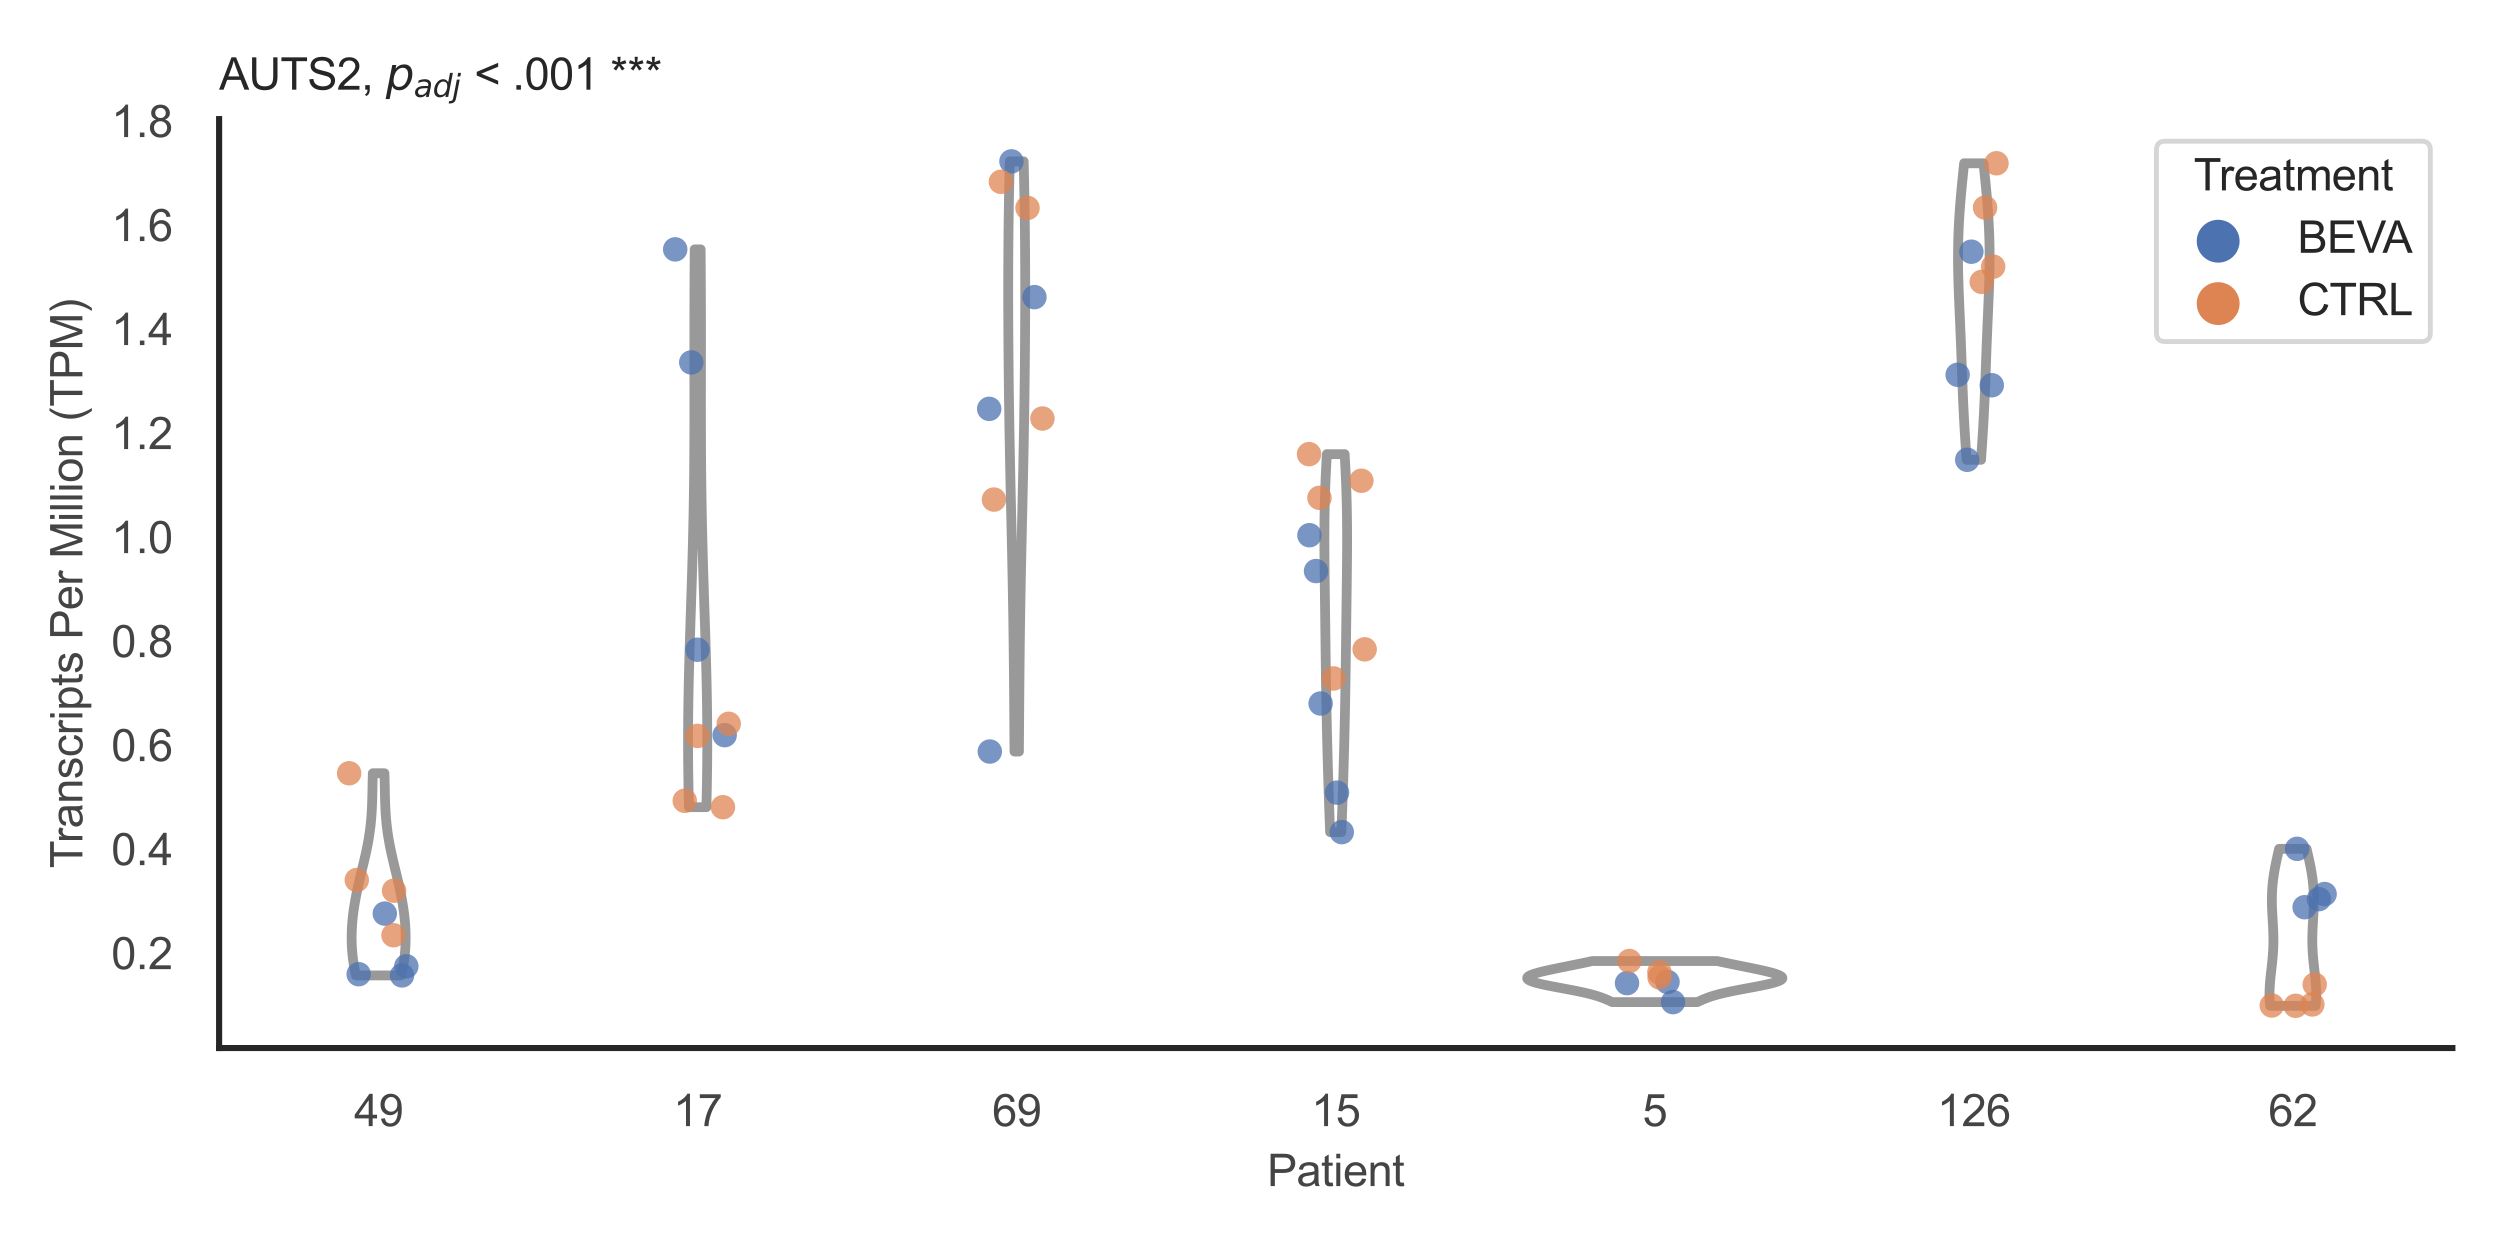 <?xml version="1.0" encoding="utf-8" standalone="no"?>
<!DOCTYPE svg PUBLIC "-//W3C//DTD SVG 1.1//EN"
  "http://www.w3.org/Graphics/SVG/1.1/DTD/svg11.dtd">
<svg xmlns:xlink="http://www.w3.org/1999/xlink" width="510.236pt" height="255.118pt" viewBox="0 0 510.236 255.118" xmlns="http://www.w3.org/2000/svg" version="1.1">
 <defs>
  <style type="text/css">*{stroke-linejoin: round; stroke-linecap: butt}</style>
 </defs>
 <g id="figure_1">
  <g id="patch_1">
   <path d="M 0 255.118 
L 510.236 255.118 
L 510.236 0 
L 0 0 
z
" style="fill: #ffffff"/>
  </g>
  <g id="axes_1">
   <g id="patch_2">
    <path d="M 44.72 213.898 
L 500.516 213.898 
L 500.516 24.32 
L 44.72 24.32 
z
" style="fill: #ffffff"/>
   </g>
   <g id="matplotlib.axis_1">
    <g id="xtick_1">
     <g id="text_1">
      <!-- 49 -->
      <g style="fill: #444444" transform="translate(72.272 229.84)scale(0.09 -0.09)">
       <defs>
        <path id="ArialMT-34" d="M 2069 0 
L 2069 1097 
L 81 1097 
L 81 1613 
L 2172 4581 
L 2631 4581 
L 2631 1613 
L 3250 1613 
L 3250 1097 
L 2631 1097 
L 2631 0 
L 2069 0 
z
M 2069 1613 
L 2069 3678 
L 634 1613 
L 2069 1613 
z
" transform="scale(0.016)"/>
        <path id="ArialMT-39" d="M 350 1059 
L 891 1109 
Q 959 728 1153 556 
Q 1347 384 1650 384 
Q 1909 384 2104 503 
Q 2300 622 2425 820 
Q 2550 1019 2634 1356 
Q 2719 1694 2719 2044 
Q 2719 2081 2716 2156 
Q 2547 1888 2255 1720 
Q 1963 1553 1622 1553 
Q 1053 1553 659 1965 
Q 266 2378 266 3053 
Q 266 3750 677 4175 
Q 1088 4600 1706 4600 
Q 2153 4600 2523 4359 
Q 2894 4119 3086 3673 
Q 3278 3228 3278 2384 
Q 3278 1506 3087 986 
Q 2897 466 2520 194 
Q 2144 -78 1638 -78 
Q 1100 -78 759 220 
Q 419 519 350 1059 
z
M 2653 3081 
Q 2653 3566 2395 3850 
Q 2138 4134 1775 4134 
Q 1400 4134 1122 3828 
Q 844 3522 844 3034 
Q 844 2597 1108 2323 
Q 1372 2050 1759 2050 
Q 2150 2050 2401 2323 
Q 2653 2597 2653 3081 
z
" transform="scale(0.016)"/>
       </defs>
       <use xlink:href="#ArialMT-34"/>
       <use xlink:href="#ArialMT-39" x="55.615"/>
      </g>
     </g>
    </g>
    <g id="xtick_2">
     <g id="text_2">
      <!-- 17 -->
      <g style="fill: #444444" transform="translate(137.386 229.84)scale(0.09 -0.09)">
       <defs>
        <path id="ArialMT-31" d="M 2384 0 
L 1822 0 
L 1822 3584 
Q 1619 3391 1289 3197 
Q 959 3003 697 2906 
L 697 3450 
Q 1169 3672 1522 3987 
Q 1875 4303 2022 4600 
L 2384 4600 
L 2384 0 
z
" transform="scale(0.016)"/>
        <path id="ArialMT-37" d="M 303 3981 
L 303 4522 
L 3269 4522 
L 3269 4084 
Q 2831 3619 2401 2847 
Q 1972 2075 1738 1259 
Q 1569 684 1522 0 
L 944 0 
Q 953 541 1156 1306 
Q 1359 2072 1739 2783 
Q 2119 3494 2547 3981 
L 303 3981 
z
" transform="scale(0.016)"/>
       </defs>
       <use xlink:href="#ArialMT-31"/>
       <use xlink:href="#ArialMT-37" x="55.615"/>
      </g>
     </g>
    </g>
    <g id="xtick_3">
     <g id="text_3">
      <!-- 69 -->
      <g style="fill: #444444" transform="translate(202.5 229.84)scale(0.09 -0.09)">
       <defs>
        <path id="ArialMT-36" d="M 3184 3459 
L 2625 3416 
Q 2550 3747 2413 3897 
Q 2184 4138 1850 4138 
Q 1581 4138 1378 3988 
Q 1113 3794 959 3422 
Q 806 3050 800 2363 
Q 1003 2672 1297 2822 
Q 1591 2972 1913 2972 
Q 2475 2972 2870 2558 
Q 3266 2144 3266 1488 
Q 3266 1056 3080 686 
Q 2894 316 2569 119 
Q 2244 -78 1831 -78 
Q 1128 -78 684 439 
Q 241 956 241 2144 
Q 241 3472 731 4075 
Q 1159 4600 1884 4600 
Q 2425 4600 2770 4297 
Q 3116 3994 3184 3459 
z
M 888 1484 
Q 888 1194 1011 928 
Q 1134 663 1356 523 
Q 1578 384 1822 384 
Q 2178 384 2434 671 
Q 2691 959 2691 1453 
Q 2691 1928 2437 2201 
Q 2184 2475 1800 2475 
Q 1419 2475 1153 2201 
Q 888 1928 888 1484 
z
" transform="scale(0.016)"/>
       </defs>
       <use xlink:href="#ArialMT-36"/>
       <use xlink:href="#ArialMT-39" x="55.615"/>
      </g>
     </g>
    </g>
    <g id="xtick_4">
     <g id="text_4">
      <!-- 15 -->
      <g style="fill: #444444" transform="translate(267.613 229.84)scale(0.09 -0.09)">
       <defs>
        <path id="ArialMT-35" d="M 266 1200 
L 856 1250 
Q 922 819 1161 601 
Q 1400 384 1738 384 
Q 2144 384 2425 690 
Q 2706 997 2706 1503 
Q 2706 1984 2436 2262 
Q 2166 2541 1728 2541 
Q 1456 2541 1237 2417 
Q 1019 2294 894 2097 
L 366 2166 
L 809 4519 
L 3088 4519 
L 3088 3981 
L 1259 3981 
L 1013 2750 
Q 1425 3038 1878 3038 
Q 2478 3038 2890 2622 
Q 3303 2206 3303 1553 
Q 3303 931 2941 478 
Q 2500 -78 1738 -78 
Q 1113 -78 717 272 
Q 322 622 266 1200 
z
" transform="scale(0.016)"/>
       </defs>
       <use xlink:href="#ArialMT-31"/>
       <use xlink:href="#ArialMT-35" x="55.615"/>
      </g>
     </g>
    </g>
    <g id="xtick_5">
     <g id="text_5">
      <!-- 5 -->
      <g style="fill: #444444" transform="translate(335.229 229.84)scale(0.09 -0.09)">
       <use xlink:href="#ArialMT-35"/>
      </g>
     </g>
    </g>
    <g id="xtick_6">
     <g id="text_6">
      <!-- 126 -->
      <g style="fill: #444444" transform="translate(395.338 229.84)scale(0.09 -0.09)">
       <defs>
        <path id="ArialMT-32" d="M 3222 541 
L 3222 0 
L 194 0 
Q 188 203 259 391 
Q 375 700 629 1000 
Q 884 1300 1366 1694 
Q 2113 2306 2375 2664 
Q 2638 3022 2638 3341 
Q 2638 3675 2398 3904 
Q 2159 4134 1775 4134 
Q 1369 4134 1125 3890 
Q 881 3647 878 3216 
L 300 3275 
Q 359 3922 746 4261 
Q 1134 4600 1788 4600 
Q 2447 4600 2831 4234 
Q 3216 3869 3216 3328 
Q 3216 3053 3103 2787 
Q 2991 2522 2730 2228 
Q 2469 1934 1863 1422 
Q 1356 997 1212 845 
Q 1069 694 975 541 
L 3222 541 
z
" transform="scale(0.016)"/>
       </defs>
       <use xlink:href="#ArialMT-31"/>
       <use xlink:href="#ArialMT-32" x="55.615"/>
       <use xlink:href="#ArialMT-36" x="111.23"/>
      </g>
     </g>
    </g>
    <g id="xtick_7">
     <g id="text_7">
      <!-- 62 -->
      <g style="fill: #444444" transform="translate(462.955 229.84)scale(0.09 -0.09)">
       <use xlink:href="#ArialMT-36"/>
       <use xlink:href="#ArialMT-32" x="55.615"/>
      </g>
     </g>
    </g>
    <g id="text_8">
     <!-- Patient -->
     <g style="fill: #444444" transform="translate(258.609 242.071)scale(0.09 -0.09)">
      <defs>
       <path id="ArialMT-50" d="M 494 0 
L 494 4581 
L 2222 4581 
Q 2678 4581 2919 4538 
Q 3256 4481 3484 4323 
Q 3713 4166 3852 3881 
Q 3991 3597 3991 3256 
Q 3991 2672 3619 2267 
Q 3247 1863 2275 1863 
L 1100 1863 
L 1100 0 
L 494 0 
z
M 1100 2403 
L 2284 2403 
Q 2872 2403 3119 2622 
Q 3366 2841 3366 3238 
Q 3366 3525 3220 3729 
Q 3075 3934 2838 4000 
Q 2684 4041 2272 4041 
L 1100 4041 
L 1100 2403 
z
" transform="scale(0.016)"/>
       <path id="ArialMT-61" d="M 2588 409 
Q 2275 144 1986 34 
Q 1697 -75 1366 -75 
Q 819 -75 525 192 
Q 231 459 231 875 
Q 231 1119 342 1320 
Q 453 1522 633 1644 
Q 813 1766 1038 1828 
Q 1203 1872 1538 1913 
Q 2219 1994 2541 2106 
Q 2544 2222 2544 2253 
Q 2544 2597 2384 2738 
Q 2169 2928 1744 2928 
Q 1347 2928 1158 2789 
Q 969 2650 878 2297 
L 328 2372 
Q 403 2725 575 2942 
Q 747 3159 1072 3276 
Q 1397 3394 1825 3394 
Q 2250 3394 2515 3294 
Q 2781 3194 2906 3042 
Q 3031 2891 3081 2659 
Q 3109 2516 3109 2141 
L 3109 1391 
Q 3109 606 3145 398 
Q 3181 191 3288 0 
L 2700 0 
Q 2613 175 2588 409 
z
M 2541 1666 
Q 2234 1541 1622 1453 
Q 1275 1403 1131 1340 
Q 988 1278 909 1158 
Q 831 1038 831 891 
Q 831 666 1001 516 
Q 1172 366 1500 366 
Q 1825 366 2078 508 
Q 2331 650 2450 897 
Q 2541 1088 2541 1459 
L 2541 1666 
z
" transform="scale(0.016)"/>
       <path id="ArialMT-74" d="M 1650 503 
L 1731 6 
Q 1494 -44 1306 -44 
Q 1000 -44 831 53 
Q 663 150 594 308 
Q 525 466 525 972 
L 525 2881 
L 113 2881 
L 113 3319 
L 525 3319 
L 525 4141 
L 1084 4478 
L 1084 3319 
L 1650 3319 
L 1650 2881 
L 1084 2881 
L 1084 941 
Q 1084 700 1114 631 
Q 1144 563 1211 522 
Q 1278 481 1403 481 
Q 1497 481 1650 503 
z
" transform="scale(0.016)"/>
       <path id="ArialMT-69" d="M 425 3934 
L 425 4581 
L 988 4581 
L 988 3934 
L 425 3934 
z
M 425 0 
L 425 3319 
L 988 3319 
L 988 0 
L 425 0 
z
" transform="scale(0.016)"/>
       <path id="ArialMT-65" d="M 2694 1069 
L 3275 997 
Q 3138 488 2766 206 
Q 2394 -75 1816 -75 
Q 1088 -75 661 373 
Q 234 822 234 1631 
Q 234 2469 665 2931 
Q 1097 3394 1784 3394 
Q 2450 3394 2872 2941 
Q 3294 2488 3294 1666 
Q 3294 1616 3291 1516 
L 816 1516 
Q 847 969 1125 678 
Q 1403 388 1819 388 
Q 2128 388 2347 550 
Q 2566 713 2694 1069 
z
M 847 1978 
L 2700 1978 
Q 2663 2397 2488 2606 
Q 2219 2931 1791 2931 
Q 1403 2931 1139 2672 
Q 875 2413 847 1978 
z
" transform="scale(0.016)"/>
       <path id="ArialMT-6e" d="M 422 0 
L 422 3319 
L 928 3319 
L 928 2847 
Q 1294 3394 1984 3394 
Q 2284 3394 2536 3286 
Q 2788 3178 2913 3003 
Q 3038 2828 3088 2588 
Q 3119 2431 3119 2041 
L 3119 0 
L 2556 0 
L 2556 2019 
Q 2556 2363 2490 2533 
Q 2425 2703 2258 2804 
Q 2091 2906 1866 2906 
Q 1506 2906 1245 2678 
Q 984 2450 984 1813 
L 984 0 
L 422 0 
z
" transform="scale(0.016)"/>
      </defs>
      <use xlink:href="#ArialMT-50"/>
      <use xlink:href="#ArialMT-61" x="66.699"/>
      <use xlink:href="#ArialMT-74" x="122.314"/>
      <use xlink:href="#ArialMT-69" x="150.098"/>
      <use xlink:href="#ArialMT-65" x="172.314"/>
      <use xlink:href="#ArialMT-6e" x="227.93"/>
      <use xlink:href="#ArialMT-74" x="283.545"/>
     </g>
    </g>
   </g>
   <g id="matplotlib.axis_2">
    <g id="ytick_1">
     <g id="text_9">
      <!-- 0.2 -->
      <g style="fill: #444444" transform="translate(22.71 197.796)scale(0.09 -0.09)">
       <defs>
        <path id="ArialMT-30" d="M 266 2259 
Q 266 3072 433 3567 
Q 600 4063 929 4331 
Q 1259 4600 1759 4600 
Q 2128 4600 2406 4451 
Q 2684 4303 2865 4023 
Q 3047 3744 3150 3342 
Q 3253 2941 3253 2259 
Q 3253 1453 3087 958 
Q 2922 463 2592 192 
Q 2263 -78 1759 -78 
Q 1097 -78 719 397 
Q 266 969 266 2259 
z
M 844 2259 
Q 844 1131 1108 757 
Q 1372 384 1759 384 
Q 2147 384 2411 759 
Q 2675 1134 2675 2259 
Q 2675 3391 2411 3762 
Q 2147 4134 1753 4134 
Q 1366 4134 1134 3806 
Q 844 3388 844 2259 
z
" transform="scale(0.016)"/>
        <path id="ArialMT-2e" d="M 581 0 
L 581 641 
L 1222 641 
L 1222 0 
L 581 0 
z
" transform="scale(0.016)"/>
       </defs>
       <use xlink:href="#ArialMT-30"/>
       <use xlink:href="#ArialMT-2e" x="55.615"/>
       <use xlink:href="#ArialMT-32" x="83.398"/>
      </g>
     </g>
    </g>
    <g id="ytick_2">
     <g id="text_10">
      <!-- 0.4 -->
      <g style="fill: #444444" transform="translate(22.71 176.568)scale(0.09 -0.09)">
       <use xlink:href="#ArialMT-30"/>
       <use xlink:href="#ArialMT-2e" x="55.615"/>
       <use xlink:href="#ArialMT-34" x="83.398"/>
      </g>
     </g>
    </g>
    <g id="ytick_3">
     <g id="text_11">
      <!-- 0.6 -->
      <g style="fill: #444444" transform="translate(22.71 155.34)scale(0.09 -0.09)">
       <use xlink:href="#ArialMT-30"/>
       <use xlink:href="#ArialMT-2e" x="55.615"/>
       <use xlink:href="#ArialMT-36" x="83.398"/>
      </g>
     </g>
    </g>
    <g id="ytick_4">
     <g id="text_12">
      <!-- 0.8 -->
      <g style="fill: #444444" transform="translate(22.71 134.113)scale(0.09 -0.09)">
       <defs>
        <path id="ArialMT-38" d="M 1131 2484 
Q 781 2613 612 2850 
Q 444 3088 444 3419 
Q 444 3919 803 4259 
Q 1163 4600 1759 4600 
Q 2359 4600 2725 4251 
Q 3091 3903 3091 3403 
Q 3091 3084 2923 2848 
Q 2756 2613 2416 2484 
Q 2838 2347 3058 2040 
Q 3278 1734 3278 1309 
Q 3278 722 2862 322 
Q 2447 -78 1769 -78 
Q 1091 -78 675 323 
Q 259 725 259 1325 
Q 259 1772 486 2073 
Q 713 2375 1131 2484 
z
M 1019 3438 
Q 1019 3113 1228 2906 
Q 1438 2700 1772 2700 
Q 2097 2700 2305 2904 
Q 2513 3109 2513 3406 
Q 2513 3716 2298 3927 
Q 2084 4138 1766 4138 
Q 1444 4138 1231 3931 
Q 1019 3725 1019 3438 
z
M 838 1322 
Q 838 1081 952 856 
Q 1066 631 1291 507 
Q 1516 384 1775 384 
Q 2178 384 2440 643 
Q 2703 903 2703 1303 
Q 2703 1709 2433 1975 
Q 2163 2241 1756 2241 
Q 1359 2241 1098 1978 
Q 838 1716 838 1322 
z
" transform="scale(0.016)"/>
       </defs>
       <use xlink:href="#ArialMT-30"/>
       <use xlink:href="#ArialMT-2e" x="55.615"/>
       <use xlink:href="#ArialMT-38" x="83.398"/>
      </g>
     </g>
    </g>
    <g id="ytick_5">
     <g id="text_13">
      <!-- 1.0 -->
      <g style="fill: #444444" transform="translate(22.71 112.885)scale(0.09 -0.09)">
       <use xlink:href="#ArialMT-31"/>
       <use xlink:href="#ArialMT-2e" x="55.615"/>
       <use xlink:href="#ArialMT-30" x="83.398"/>
      </g>
     </g>
    </g>
    <g id="ytick_6">
     <g id="text_14">
      <!-- 1.2 -->
      <g style="fill: #444444" transform="translate(22.71 91.657)scale(0.09 -0.09)">
       <use xlink:href="#ArialMT-31"/>
       <use xlink:href="#ArialMT-2e" x="55.615"/>
       <use xlink:href="#ArialMT-32" x="83.398"/>
      </g>
     </g>
    </g>
    <g id="ytick_7">
     <g id="text_15">
      <!-- 1.4 -->
      <g style="fill: #444444" transform="translate(22.71 70.43)scale(0.09 -0.09)">
       <use xlink:href="#ArialMT-31"/>
       <use xlink:href="#ArialMT-2e" x="55.615"/>
       <use xlink:href="#ArialMT-34" x="83.398"/>
      </g>
     </g>
    </g>
    <g id="ytick_8">
     <g id="text_16">
      <!-- 1.6 -->
      <g style="fill: #444444" transform="translate(22.71 49.202)scale(0.09 -0.09)">
       <use xlink:href="#ArialMT-31"/>
       <use xlink:href="#ArialMT-2e" x="55.615"/>
       <use xlink:href="#ArialMT-36" x="83.398"/>
      </g>
     </g>
    </g>
    <g id="ytick_9">
     <g id="text_17">
      <!-- 1.8 -->
      <g style="fill: #444444" transform="translate(22.71 27.974)scale(0.09 -0.09)">
       <use xlink:href="#ArialMT-31"/>
       <use xlink:href="#ArialMT-2e" x="55.615"/>
       <use xlink:href="#ArialMT-38" x="83.398"/>
      </g>
     </g>
    </g>
    <g id="text_18">
     <!-- Transcripts Per Million (TPM) -->
     <g style="fill: #444444" transform="translate(16.816 177.194)rotate(-90)scale(0.09 -0.09)">
      <defs>
       <path id="ArialMT-54" d="M 1659 0 
L 1659 4041 
L 150 4041 
L 150 4581 
L 3781 4581 
L 3781 4041 
L 2266 4041 
L 2266 0 
L 1659 0 
z
" transform="scale(0.016)"/>
       <path id="ArialMT-72" d="M 416 0 
L 416 3319 
L 922 3319 
L 922 2816 
Q 1116 3169 1280 3281 
Q 1444 3394 1641 3394 
Q 1925 3394 2219 3213 
L 2025 2691 
Q 1819 2813 1613 2813 
Q 1428 2813 1281 2702 
Q 1134 2591 1072 2394 
Q 978 2094 978 1738 
L 978 0 
L 416 0 
z
" transform="scale(0.016)"/>
       <path id="ArialMT-73" d="M 197 991 
L 753 1078 
Q 800 744 1014 566 
Q 1228 388 1613 388 
Q 2000 388 2187 545 
Q 2375 703 2375 916 
Q 2375 1106 2209 1216 
Q 2094 1291 1634 1406 
Q 1016 1563 777 1677 
Q 538 1791 414 1992 
Q 291 2194 291 2438 
Q 291 2659 392 2848 
Q 494 3038 669 3163 
Q 800 3259 1026 3326 
Q 1253 3394 1513 3394 
Q 1903 3394 2198 3281 
Q 2494 3169 2634 2976 
Q 2775 2784 2828 2463 
L 2278 2388 
Q 2241 2644 2061 2787 
Q 1881 2931 1553 2931 
Q 1166 2931 1000 2803 
Q 834 2675 834 2503 
Q 834 2394 903 2306 
Q 972 2216 1119 2156 
Q 1203 2125 1616 2013 
Q 2213 1853 2448 1751 
Q 2684 1650 2818 1456 
Q 2953 1263 2953 975 
Q 2953 694 2789 445 
Q 2625 197 2315 61 
Q 2006 -75 1616 -75 
Q 969 -75 630 194 
Q 291 463 197 991 
z
" transform="scale(0.016)"/>
       <path id="ArialMT-63" d="M 2588 1216 
L 3141 1144 
Q 3050 572 2676 248 
Q 2303 -75 1759 -75 
Q 1078 -75 664 370 
Q 250 816 250 1647 
Q 250 2184 428 2587 
Q 606 2991 970 3192 
Q 1334 3394 1763 3394 
Q 2303 3394 2647 3120 
Q 2991 2847 3088 2344 
L 2541 2259 
Q 2463 2594 2264 2762 
Q 2066 2931 1784 2931 
Q 1359 2931 1093 2626 
Q 828 2322 828 1663 
Q 828 994 1084 691 
Q 1341 388 1753 388 
Q 2084 388 2306 591 
Q 2528 794 2588 1216 
z
" transform="scale(0.016)"/>
       <path id="ArialMT-70" d="M 422 -1272 
L 422 3319 
L 934 3319 
L 934 2888 
Q 1116 3141 1344 3267 
Q 1572 3394 1897 3394 
Q 2322 3394 2647 3175 
Q 2972 2956 3137 2557 
Q 3303 2159 3303 1684 
Q 3303 1175 3120 767 
Q 2938 359 2589 142 
Q 2241 -75 1856 -75 
Q 1575 -75 1351 44 
Q 1128 163 984 344 
L 984 -1272 
L 422 -1272 
z
M 931 1641 
Q 931 1000 1190 694 
Q 1450 388 1819 388 
Q 2194 388 2461 705 
Q 2728 1022 2728 1688 
Q 2728 2322 2467 2637 
Q 2206 2953 1844 2953 
Q 1484 2953 1207 2617 
Q 931 2281 931 1641 
z
" transform="scale(0.016)"/>
       <path id="ArialMT-20" transform="scale(0.016)"/>
       <path id="ArialMT-4d" d="M 475 0 
L 475 4581 
L 1388 4581 
L 2472 1338 
Q 2622 884 2691 659 
Q 2769 909 2934 1394 
L 4031 4581 
L 4847 4581 
L 4847 0 
L 4263 0 
L 4263 3834 
L 2931 0 
L 2384 0 
L 1059 3900 
L 1059 0 
L 475 0 
z
" transform="scale(0.016)"/>
       <path id="ArialMT-6c" d="M 409 0 
L 409 4581 
L 972 4581 
L 972 0 
L 409 0 
z
" transform="scale(0.016)"/>
       <path id="ArialMT-6f" d="M 213 1659 
Q 213 2581 725 3025 
Q 1153 3394 1769 3394 
Q 2453 3394 2887 2945 
Q 3322 2497 3322 1706 
Q 3322 1066 3130 698 
Q 2938 331 2570 128 
Q 2203 -75 1769 -75 
Q 1072 -75 642 372 
Q 213 819 213 1659 
z
M 791 1659 
Q 791 1022 1069 705 
Q 1347 388 1769 388 
Q 2188 388 2466 706 
Q 2744 1025 2744 1678 
Q 2744 2294 2464 2611 
Q 2184 2928 1769 2928 
Q 1347 2928 1069 2612 
Q 791 2297 791 1659 
z
" transform="scale(0.016)"/>
       <path id="ArialMT-28" d="M 1497 -1347 
Q 1031 -759 709 28 
Q 388 816 388 1659 
Q 388 2403 628 3084 
Q 909 3875 1497 4659 
L 1900 4659 
Q 1522 4009 1400 3731 
Q 1209 3300 1100 2831 
Q 966 2247 966 1656 
Q 966 153 1900 -1347 
L 1497 -1347 
z
" transform="scale(0.016)"/>
       <path id="ArialMT-29" d="M 791 -1347 
L 388 -1347 
Q 1322 153 1322 1656 
Q 1322 2244 1188 2822 
Q 1081 3291 891 3722 
Q 769 4003 388 4659 
L 791 4659 
Q 1378 3875 1659 3084 
Q 1900 2403 1900 1659 
Q 1900 816 1576 28 
Q 1253 -759 791 -1347 
z
" transform="scale(0.016)"/>
      </defs>
      <use xlink:href="#ArialMT-54"/>
      <use xlink:href="#ArialMT-72" x="57.334"/>
      <use xlink:href="#ArialMT-61" x="90.635"/>
      <use xlink:href="#ArialMT-6e" x="146.25"/>
      <use xlink:href="#ArialMT-73" x="201.865"/>
      <use xlink:href="#ArialMT-63" x="251.865"/>
      <use xlink:href="#ArialMT-72" x="301.865"/>
      <use xlink:href="#ArialMT-69" x="335.166"/>
      <use xlink:href="#ArialMT-70" x="357.383"/>
      <use xlink:href="#ArialMT-74" x="412.998"/>
      <use xlink:href="#ArialMT-73" x="440.781"/>
      <use xlink:href="#ArialMT-20" x="490.781"/>
      <use xlink:href="#ArialMT-50" x="518.564"/>
      <use xlink:href="#ArialMT-65" x="585.264"/>
      <use xlink:href="#ArialMT-72" x="640.879"/>
      <use xlink:href="#ArialMT-20" x="674.18"/>
      <use xlink:href="#ArialMT-4d" x="701.963"/>
      <use xlink:href="#ArialMT-69" x="785.264"/>
      <use xlink:href="#ArialMT-6c" x="807.48"/>
      <use xlink:href="#ArialMT-6c" x="829.697"/>
      <use xlink:href="#ArialMT-69" x="851.914"/>
      <use xlink:href="#ArialMT-6f" x="874.131"/>
      <use xlink:href="#ArialMT-6e" x="929.746"/>
      <use xlink:href="#ArialMT-20" x="985.361"/>
      <use xlink:href="#ArialMT-28" x="1013.145"/>
      <use xlink:href="#ArialMT-54" x="1046.445"/>
      <use xlink:href="#ArialMT-50" x="1107.529"/>
      <use xlink:href="#ArialMT-4d" x="1174.229"/>
      <use xlink:href="#ArialMT-29" x="1257.529"/>
     </g>
    </g>
   </g>
   <g id="PolyCollection_1">
    <defs>
     <path id="m136fd1c7b8" d="M 81.917 -56.042 
L 72.637 -56.042 
L 72.546 -56.459 
L 72.459 -56.875 
L 72.377 -57.292 
L 72.3 -57.709 
L 72.228 -58.126 
L 72.161 -58.542 
L 72.099 -58.959 
L 72.043 -59.376 
L 71.992 -59.793 
L 71.946 -60.209 
L 71.905 -60.626 
L 71.87 -61.043 
L 71.84 -61.46 
L 71.815 -61.876 
L 71.795 -62.293 
L 71.781 -62.71 
L 71.771 -63.127 
L 71.767 -63.543 
L 71.767 -63.96 
L 71.772 -64.377 
L 71.782 -64.794 
L 71.797 -65.21 
L 71.816 -65.627 
L 71.84 -66.044 
L 71.868 -66.46 
L 71.901 -66.877 
L 71.938 -67.294 
L 71.978 -67.711 
L 72.023 -68.127 
L 72.072 -68.544 
L 72.125 -68.961 
L 72.182 -69.378 
L 72.242 -69.794 
L 72.306 -70.211 
L 72.373 -70.628 
L 72.444 -71.045 
L 72.518 -71.461 
L 72.595 -71.878 
L 72.675 -72.295 
L 72.758 -72.712 
L 72.844 -73.128 
L 72.932 -73.545 
L 73.022 -73.962 
L 73.115 -74.379 
L 73.209 -74.795 
L 73.305 -75.212 
L 73.403 -75.629 
L 73.501 -76.046 
L 73.601 -76.462 
L 73.702 -76.879 
L 73.803 -77.296 
L 73.904 -77.713 
L 74.004 -78.129 
L 74.105 -78.546 
L 74.205 -78.963 
L 74.303 -79.38 
L 74.401 -79.796 
L 74.497 -80.213 
L 74.591 -80.63 
L 74.683 -81.047 
L 74.773 -81.463 
L 74.86 -81.88 
L 74.944 -82.297 
L 75.026 -82.713 
L 75.104 -83.13 
L 75.179 -83.547 
L 75.251 -83.964 
L 75.319 -84.38 
L 75.384 -84.797 
L 75.444 -85.214 
L 75.502 -85.631 
L 75.555 -86.047 
L 75.605 -86.464 
L 75.651 -86.881 
L 75.694 -87.298 
L 75.733 -87.714 
L 75.769 -88.131 
L 75.801 -88.548 
L 75.83 -88.965 
L 75.857 -89.381 
L 75.881 -89.798 
L 75.902 -90.215 
L 75.921 -90.632 
L 75.937 -91.048 
L 75.952 -91.465 
L 75.966 -91.882 
L 75.978 -92.299 
L 75.988 -92.715 
L 75.998 -93.132 
L 76.007 -93.549 
L 76.016 -93.966 
L 76.024 -94.382 
L 76.032 -94.799 
L 76.041 -95.216 
L 76.05 -95.633 
L 76.059 -96.049 
L 76.069 -96.466 
L 76.08 -96.883 
L 76.092 -97.3 
L 78.462 -97.3 
L 78.462 -97.3 
L 78.474 -96.883 
L 78.485 -96.466 
L 78.495 -96.049 
L 78.504 -95.633 
L 78.513 -95.216 
L 78.521 -94.799 
L 78.53 -94.382 
L 78.538 -93.966 
L 78.547 -93.549 
L 78.556 -93.132 
L 78.566 -92.715 
L 78.576 -92.299 
L 78.588 -91.882 
L 78.601 -91.465 
L 78.616 -91.048 
L 78.633 -90.632 
L 78.652 -90.215 
L 78.673 -89.798 
L 78.697 -89.381 
L 78.723 -88.965 
L 78.753 -88.548 
L 78.785 -88.131 
L 78.821 -87.714 
L 78.86 -87.298 
L 78.903 -86.881 
L 78.949 -86.464 
L 78.999 -86.047 
L 79.052 -85.631 
L 79.109 -85.214 
L 79.17 -84.797 
L 79.235 -84.38 
L 79.303 -83.964 
L 79.375 -83.547 
L 79.45 -83.13 
L 79.528 -82.713 
L 79.61 -82.297 
L 79.694 -81.88 
L 79.781 -81.463 
L 79.871 -81.047 
L 79.963 -80.63 
L 80.057 -80.213 
L 80.153 -79.796 
L 80.25 -79.38 
L 80.349 -78.963 
L 80.449 -78.546 
L 80.549 -78.129 
L 80.65 -77.713 
L 80.751 -77.296 
L 80.852 -76.879 
L 80.953 -76.462 
L 81.052 -76.046 
L 81.151 -75.629 
L 81.249 -75.212 
L 81.345 -74.795 
L 81.439 -74.379 
L 81.532 -73.962 
L 81.622 -73.545 
L 81.71 -73.128 
L 81.796 -72.712 
L 81.879 -72.295 
L 81.959 -71.878 
L 82.036 -71.461 
L 82.11 -71.045 
L 82.181 -70.628 
L 82.248 -70.211 
L 82.312 -69.794 
L 82.372 -69.378 
L 82.429 -68.961 
L 82.481 -68.544 
L 82.53 -68.127 
L 82.575 -67.711 
L 82.616 -67.294 
L 82.653 -66.877 
L 82.685 -66.46 
L 82.714 -66.044 
L 82.737 -65.627 
L 82.757 -65.21 
L 82.771 -64.794 
L 82.781 -64.377 
L 82.787 -63.96 
L 82.787 -63.543 
L 82.783 -63.127 
L 82.773 -62.71 
L 82.759 -62.293 
L 82.739 -61.876 
L 82.714 -61.46 
L 82.684 -61.043 
L 82.649 -60.626 
L 82.608 -60.209 
L 82.562 -59.793 
L 82.511 -59.376 
L 82.454 -58.959 
L 82.392 -58.542 
L 82.325 -58.126 
L 82.253 -57.709 
L 82.176 -57.292 
L 82.094 -56.875 
L 82.008 -56.459 
L 81.917 -56.042 
z
" style="stroke: #999999; stroke-width: 2"/>
    </defs>
    <g clip-path="url(#p1d8312a97e)">
     <use xlink:href="#m136fd1c7b8" x="0" y="255.118" style="fill: #ffffff; stroke: #999999; stroke-width: 2"/>
    </g>
   </g>
   <g id="PolyCollection_2">
    <defs>
     <path id="me03bde70df" d="M 144.171 -90.373 
L 140.611 -90.373 
L 140.582 -91.523 
L 140.556 -92.673 
L 140.532 -93.823 
L 140.511 -94.973 
L 140.492 -96.123 
L 140.476 -97.273 
L 140.462 -98.423 
L 140.45 -99.573 
L 140.442 -100.723 
L 140.436 -101.873 
L 140.433 -103.023 
L 140.432 -104.173 
L 140.435 -105.323 
L 140.44 -106.473 
L 140.447 -107.623 
L 140.457 -108.773 
L 140.47 -109.923 
L 140.485 -111.073 
L 140.502 -112.223 
L 140.522 -113.373 
L 140.544 -114.523 
L 140.568 -115.673 
L 140.594 -116.823 
L 140.622 -117.973 
L 140.651 -119.123 
L 140.682 -120.273 
L 140.714 -121.423 
L 140.747 -122.573 
L 140.782 -123.723 
L 140.817 -124.873 
L 140.854 -126.023 
L 140.89 -127.173 
L 140.928 -128.323 
L 140.965 -129.473 
L 141.003 -130.623 
L 141.041 -131.773 
L 141.078 -132.923 
L 141.116 -134.073 
L 141.152 -135.223 
L 141.189 -136.373 
L 141.224 -137.523 
L 141.259 -138.673 
L 141.293 -139.823 
L 141.326 -140.973 
L 141.358 -142.123 
L 141.389 -143.273 
L 141.418 -144.423 
L 141.446 -145.573 
L 141.473 -146.723 
L 141.498 -147.873 
L 141.522 -149.023 
L 141.545 -150.173 
L 141.566 -151.323 
L 141.586 -152.473 
L 141.604 -153.623 
L 141.621 -154.773 
L 141.636 -155.923 
L 141.65 -157.073 
L 141.662 -158.223 
L 141.673 -159.373 
L 141.683 -160.523 
L 141.692 -161.673 
L 141.699 -162.823 
L 141.705 -163.973 
L 141.71 -165.123 
L 141.715 -166.273 
L 141.718 -167.423 
L 141.721 -168.573 
L 141.722 -169.723 
L 141.724 -170.873 
L 141.724 -172.023 
L 141.724 -173.173 
L 141.724 -174.323 
L 141.723 -175.473 
L 141.722 -176.623 
L 141.721 -177.773 
L 141.72 -178.923 
L 141.719 -180.073 
L 141.718 -181.223 
L 141.717 -182.373 
L 141.716 -183.523 
L 141.716 -184.673 
L 141.716 -185.823 
L 141.716 -186.973 
L 141.716 -188.123 
L 141.717 -189.273 
L 141.719 -190.423 
L 141.721 -191.573 
L 141.724 -192.723 
L 141.727 -193.873 
L 141.731 -195.023 
L 141.735 -196.173 
L 141.74 -197.323 
L 141.746 -198.473 
L 141.753 -199.623 
L 141.76 -200.773 
L 141.768 -201.923 
L 141.776 -203.073 
L 141.785 -204.223 
L 142.996 -204.223 
L 142.996 -204.223 
L 143.005 -203.073 
L 143.014 -201.923 
L 143.021 -200.773 
L 143.029 -199.623 
L 143.035 -198.473 
L 143.041 -197.323 
L 143.046 -196.173 
L 143.05 -195.023 
L 143.054 -193.873 
L 143.058 -192.723 
L 143.06 -191.573 
L 143.062 -190.423 
L 143.064 -189.273 
L 143.065 -188.123 
L 143.066 -186.973 
L 143.066 -185.823 
L 143.066 -184.673 
L 143.065 -183.523 
L 143.064 -182.373 
L 143.063 -181.223 
L 143.062 -180.073 
L 143.061 -178.923 
L 143.06 -177.773 
L 143.059 -176.623 
L 143.058 -175.473 
L 143.057 -174.323 
L 143.057 -173.173 
L 143.057 -172.023 
L 143.058 -170.873 
L 143.059 -169.723 
L 143.061 -168.573 
L 143.063 -167.423 
L 143.067 -166.273 
L 143.071 -165.123 
L 143.076 -163.973 
L 143.082 -162.823 
L 143.09 -161.673 
L 143.098 -160.523 
L 143.108 -159.373 
L 143.119 -158.223 
L 143.132 -157.073 
L 143.145 -155.923 
L 143.161 -154.773 
L 143.177 -153.623 
L 143.196 -152.473 
L 143.215 -151.323 
L 143.236 -150.173 
L 143.259 -149.023 
L 143.283 -147.873 
L 143.308 -146.723 
L 143.335 -145.573 
L 143.363 -144.423 
L 143.393 -143.273 
L 143.423 -142.123 
L 143.455 -140.973 
L 143.488 -139.823 
L 143.522 -138.673 
L 143.557 -137.523 
L 143.592 -136.373 
L 143.629 -135.223 
L 143.666 -134.073 
L 143.703 -132.923 
L 143.74 -131.773 
L 143.778 -130.623 
L 143.816 -129.473 
L 143.853 -128.323 
L 143.891 -127.173 
L 143.928 -126.023 
L 143.964 -124.873 
L 143.999 -123.723 
L 144.034 -122.573 
L 144.067 -121.423 
L 144.1 -120.273 
L 144.13 -119.123 
L 144.16 -117.973 
L 144.187 -116.823 
L 144.213 -115.673 
L 144.237 -114.523 
L 144.259 -113.373 
L 144.279 -112.223 
L 144.296 -111.073 
L 144.311 -109.923 
L 144.324 -108.773 
L 144.334 -107.623 
L 144.342 -106.473 
L 144.347 -105.323 
L 144.349 -104.173 
L 144.348 -103.023 
L 144.345 -101.873 
L 144.339 -100.723 
L 144.331 -99.573 
L 144.32 -98.423 
L 144.306 -97.273 
L 144.289 -96.123 
L 144.27 -94.973 
L 144.249 -93.823 
L 144.225 -92.673 
L 144.199 -91.523 
L 144.171 -90.373 
z
" style="stroke: #999999; stroke-width: 2"/>
    </defs>
    <g clip-path="url(#p1d8312a97e)">
     <use xlink:href="#me03bde70df" x="0" y="255.118" style="fill: #ffffff; stroke: #999999; stroke-width: 2"/>
    </g>
   </g>
   <g id="PolyCollection_3">
    <defs>
     <path id="md5e8672a1e" d="M 207.958 -101.732 
L 207.051 -101.732 
L 207.043 -102.949 
L 207.034 -104.165 
L 207.026 -105.382 
L 207.018 -106.599 
L 207.01 -107.815 
L 207.001 -109.032 
L 206.992 -110.249 
L 206.984 -111.465 
L 206.975 -112.682 
L 206.965 -113.899 
L 206.955 -115.115 
L 206.945 -116.332 
L 206.934 -117.548 
L 206.923 -118.765 
L 206.911 -119.982 
L 206.898 -121.198 
L 206.885 -122.415 
L 206.87 -123.632 
L 206.856 -124.848 
L 206.84 -126.065 
L 206.823 -127.282 
L 206.806 -128.498 
L 206.788 -129.715 
L 206.768 -130.932 
L 206.749 -132.148 
L 206.728 -133.365 
L 206.706 -134.582 
L 206.684 -135.798 
L 206.661 -137.015 
L 206.637 -138.232 
L 206.612 -139.448 
L 206.587 -140.665 
L 206.561 -141.882 
L 206.535 -143.098 
L 206.509 -144.315 
L 206.482 -145.532 
L 206.455 -146.748 
L 206.427 -147.965 
L 206.4 -149.182 
L 206.372 -150.398 
L 206.345 -151.615 
L 206.317 -152.832 
L 206.29 -154.048 
L 206.263 -155.265 
L 206.237 -156.481 
L 206.21 -157.698 
L 206.185 -158.915 
L 206.16 -160.131 
L 206.135 -161.348 
L 206.111 -162.565 
L 206.088 -163.781 
L 206.065 -164.998 
L 206.043 -166.215 
L 206.022 -167.431 
L 206.002 -168.648 
L 205.982 -169.865 
L 205.964 -171.081 
L 205.946 -172.298 
L 205.929 -173.515 
L 205.913 -174.731 
L 205.897 -175.948 
L 205.883 -177.165 
L 205.869 -178.381 
L 205.857 -179.598 
L 205.845 -180.815 
L 205.834 -182.031 
L 205.824 -183.248 
L 205.814 -184.465 
L 205.806 -185.681 
L 205.798 -186.898 
L 205.792 -188.115 
L 205.786 -189.331 
L 205.781 -190.548 
L 205.777 -191.765 
L 205.774 -192.981 
L 205.772 -194.198 
L 205.771 -195.414 
L 205.772 -196.631 
L 205.773 -197.848 
L 205.775 -199.064 
L 205.779 -200.281 
L 205.784 -201.498 
L 205.79 -202.714 
L 205.798 -203.931 
L 205.806 -205.148 
L 205.817 -206.364 
L 205.828 -207.581 
L 205.841 -208.798 
L 205.856 -210.014 
L 205.872 -211.231 
L 205.89 -212.448 
L 205.909 -213.664 
L 205.929 -214.881 
L 205.952 -216.098 
L 205.975 -217.314 
L 206 -218.531 
L 206.027 -219.748 
L 206.055 -220.964 
L 206.084 -222.181 
L 208.925 -222.181 
L 208.925 -222.181 
L 208.954 -220.964 
L 208.982 -219.748 
L 209.008 -218.531 
L 209.034 -217.314 
L 209.057 -216.098 
L 209.079 -214.881 
L 209.1 -213.664 
L 209.119 -212.448 
L 209.137 -211.231 
L 209.153 -210.014 
L 209.167 -208.798 
L 209.18 -207.581 
L 209.192 -206.364 
L 209.202 -205.148 
L 209.211 -203.931 
L 209.219 -202.714 
L 209.225 -201.498 
L 209.23 -200.281 
L 209.233 -199.064 
L 209.236 -197.848 
L 209.237 -196.631 
L 209.237 -195.414 
L 209.236 -194.198 
L 209.234 -192.981 
L 209.232 -191.765 
L 209.228 -190.548 
L 209.223 -189.331 
L 209.217 -188.115 
L 209.21 -186.898 
L 209.203 -185.681 
L 209.194 -184.465 
L 209.185 -183.248 
L 209.175 -182.031 
L 209.164 -180.815 
L 209.152 -179.598 
L 209.139 -178.381 
L 209.126 -177.165 
L 209.111 -175.948 
L 209.096 -174.731 
L 209.08 -173.515 
L 209.063 -172.298 
L 209.045 -171.081 
L 209.026 -169.865 
L 209.007 -168.648 
L 208.987 -167.431 
L 208.966 -166.215 
L 208.944 -164.998 
L 208.921 -163.781 
L 208.898 -162.565 
L 208.874 -161.348 
L 208.849 -160.131 
L 208.824 -158.915 
L 208.798 -157.698 
L 208.772 -156.481 
L 208.746 -155.265 
L 208.719 -154.048 
L 208.691 -152.832 
L 208.664 -151.615 
L 208.637 -150.398 
L 208.609 -149.182 
L 208.582 -147.965 
L 208.554 -146.748 
L 208.527 -145.532 
L 208.5 -144.315 
L 208.474 -143.098 
L 208.447 -141.882 
L 208.422 -140.665 
L 208.397 -139.448 
L 208.372 -138.232 
L 208.348 -137.015 
L 208.325 -135.798 
L 208.303 -134.582 
L 208.281 -133.365 
L 208.26 -132.148 
L 208.24 -130.932 
L 208.221 -129.715 
L 208.203 -128.498 
L 208.185 -127.282 
L 208.169 -126.065 
L 208.153 -124.848 
L 208.138 -123.632 
L 208.124 -122.415 
L 208.111 -121.198 
L 208.098 -119.982 
L 208.086 -118.765 
L 208.075 -117.548 
L 208.064 -116.332 
L 208.054 -115.115 
L 208.044 -113.899 
L 208.034 -112.682 
L 208.025 -111.465 
L 208.016 -110.249 
L 208.008 -109.032 
L 207.999 -107.815 
L 207.991 -106.599 
L 207.983 -105.382 
L 207.974 -104.165 
L 207.966 -102.949 
L 207.958 -101.732 
z
" style="stroke: #999999; stroke-width: 2"/>
    </defs>
    <g clip-path="url(#p1d8312a97e)">
     <use xlink:href="#md5e8672a1e" x="0" y="255.118" style="fill: #ffffff; stroke: #999999; stroke-width: 2"/>
    </g>
   </g>
   <g id="PolyCollection_4">
    <defs>
     <path id="m2ec03840f6" d="M 273.766 -85.288 
L 271.47 -85.288 
L 271.439 -86.067 
L 271.409 -86.847 
L 271.379 -87.626 
L 271.35 -88.405 
L 271.321 -89.184 
L 271.293 -89.963 
L 271.265 -90.743 
L 271.237 -91.522 
L 271.21 -92.301 
L 271.184 -93.08 
L 271.158 -93.86 
L 271.133 -94.639 
L 271.108 -95.418 
L 271.084 -96.197 
L 271.06 -96.976 
L 271.036 -97.756 
L 271.014 -98.535 
L 270.991 -99.314 
L 270.969 -100.093 
L 270.948 -100.873 
L 270.927 -101.652 
L 270.907 -102.431 
L 270.887 -103.21 
L 270.868 -103.99 
L 270.849 -104.769 
L 270.83 -105.548 
L 270.812 -106.327 
L 270.795 -107.106 
L 270.778 -107.886 
L 270.761 -108.665 
L 270.745 -109.444 
L 270.73 -110.223 
L 270.715 -111.003 
L 270.7 -111.782 
L 270.686 -112.561 
L 270.673 -113.34 
L 270.66 -114.119 
L 270.647 -114.899 
L 270.635 -115.678 
L 270.623 -116.457 
L 270.612 -117.236 
L 270.6 -118.016 
L 270.59 -118.795 
L 270.579 -119.574 
L 270.569 -120.353 
L 270.559 -121.132 
L 270.549 -121.912 
L 270.539 -122.691 
L 270.53 -123.47 
L 270.52 -124.249 
L 270.511 -125.029 
L 270.501 -125.808 
L 270.491 -126.587 
L 270.482 -127.366 
L 270.472 -128.145 
L 270.462 -128.925 
L 270.452 -129.704 
L 270.442 -130.483 
L 270.432 -131.262 
L 270.422 -132.042 
L 270.412 -132.821 
L 270.402 -133.6 
L 270.392 -134.379 
L 270.382 -135.158 
L 270.372 -135.938 
L 270.363 -136.717 
L 270.353 -137.496 
L 270.345 -138.275 
L 270.336 -139.055 
L 270.328 -139.834 
L 270.321 -140.613 
L 270.315 -141.392 
L 270.31 -142.171 
L 270.306 -142.951 
L 270.303 -143.73 
L 270.301 -144.509 
L 270.301 -145.288 
L 270.302 -146.068 
L 270.305 -146.847 
L 270.31 -147.626 
L 270.316 -148.405 
L 270.325 -149.185 
L 270.335 -149.964 
L 270.348 -150.743 
L 270.363 -151.522 
L 270.38 -152.301 
L 270.399 -153.081 
L 270.421 -153.86 
L 270.445 -154.639 
L 270.471 -155.418 
L 270.5 -156.198 
L 270.53 -156.977 
L 270.563 -157.756 
L 270.599 -158.535 
L 270.636 -159.314 
L 270.675 -160.094 
L 270.716 -160.873 
L 270.759 -161.652 
L 270.804 -162.431 
L 274.432 -162.431 
L 274.432 -162.431 
L 274.477 -161.652 
L 274.52 -160.873 
L 274.561 -160.094 
L 274.6 -159.314 
L 274.638 -158.535 
L 274.673 -157.756 
L 274.706 -156.977 
L 274.737 -156.198 
L 274.765 -155.418 
L 274.791 -154.639 
L 274.815 -153.86 
L 274.837 -153.081 
L 274.856 -152.301 
L 274.873 -151.522 
L 274.888 -150.743 
L 274.901 -149.964 
L 274.911 -149.185 
L 274.92 -148.405 
L 274.927 -147.626 
L 274.931 -146.847 
L 274.934 -146.068 
L 274.935 -145.288 
L 274.935 -144.509 
L 274.933 -143.73 
L 274.93 -142.951 
L 274.926 -142.171 
L 274.921 -141.392 
L 274.915 -140.613 
L 274.908 -139.834 
L 274.9 -139.055 
L 274.892 -138.275 
L 274.883 -137.496 
L 274.874 -136.717 
L 274.864 -135.938 
L 274.854 -135.158 
L 274.844 -134.379 
L 274.834 -133.6 
L 274.824 -132.821 
L 274.814 -132.042 
L 274.804 -131.262 
L 274.794 -130.483 
L 274.784 -129.704 
L 274.774 -128.925 
L 274.764 -128.145 
L 274.754 -127.366 
L 274.745 -126.587 
L 274.735 -125.808 
L 274.726 -125.029 
L 274.716 -124.249 
L 274.707 -123.47 
L 274.697 -122.691 
L 274.687 -121.912 
L 274.677 -121.132 
L 274.667 -120.353 
L 274.657 -119.574 
L 274.647 -118.795 
L 274.636 -118.016 
L 274.625 -117.236 
L 274.613 -116.457 
L 274.601 -115.678 
L 274.589 -114.899 
L 274.576 -114.119 
L 274.563 -113.34 
L 274.55 -112.561 
L 274.536 -111.782 
L 274.521 -111.003 
L 274.506 -110.223 
L 274.491 -109.444 
L 274.475 -108.665 
L 274.458 -107.886 
L 274.441 -107.106 
L 274.424 -106.327 
L 274.406 -105.548 
L 274.388 -104.769 
L 274.369 -103.99 
L 274.349 -103.21 
L 274.329 -102.431 
L 274.309 -101.652 
L 274.288 -100.873 
L 274.267 -100.093 
L 274.245 -99.314 
L 274.223 -98.535 
L 274.2 -97.756 
L 274.176 -96.976 
L 274.153 -96.197 
L 274.128 -95.418 
L 274.104 -94.639 
L 274.078 -93.86 
L 274.052 -93.08 
L 274.026 -92.301 
L 273.999 -91.522 
L 273.972 -90.743 
L 273.944 -89.963 
L 273.915 -89.184 
L 273.886 -88.405 
L 273.857 -87.626 
L 273.827 -86.847 
L 273.797 -86.067 
L 273.766 -85.288 
z
" style="stroke: #999999; stroke-width: 2"/>
    </defs>
    <g clip-path="url(#p1d8312a97e)">
     <use xlink:href="#m2ec03840f6" x="0" y="255.118" style="fill: #ffffff; stroke: #999999; stroke-width: 2"/>
    </g>
   </g>
   <g id="PolyCollection_5">
    <defs>
     <path id="m865023cb5d" d="M 346.412 -50.594 
L 329.052 -50.594 
L 328.872 -50.678 
L 328.69 -50.763 
L 328.506 -50.848 
L 328.32 -50.932 
L 328.13 -51.017 
L 327.936 -51.102 
L 327.737 -51.187 
L 327.532 -51.271 
L 327.32 -51.356 
L 327.1 -51.441 
L 326.872 -51.525 
L 326.635 -51.61 
L 326.387 -51.695 
L 326.129 -51.78 
L 325.86 -51.864 
L 325.579 -51.949 
L 325.285 -52.034 
L 324.979 -52.118 
L 324.66 -52.203 
L 324.328 -52.288 
L 323.982 -52.373 
L 323.624 -52.457 
L 323.253 -52.542 
L 322.87 -52.627 
L 322.475 -52.711 
L 322.069 -52.796 
L 321.653 -52.881 
L 321.227 -52.966 
L 320.793 -53.05 
L 320.352 -53.135 
L 319.906 -53.22 
L 319.455 -53.304 
L 319.001 -53.389 
L 318.547 -53.474 
L 318.093 -53.559 
L 317.641 -53.643 
L 317.193 -53.728 
L 316.752 -53.813 
L 316.318 -53.897 
L 315.894 -53.982 
L 315.481 -54.067 
L 315.082 -54.152 
L 314.698 -54.236 
L 314.331 -54.321 
L 313.982 -54.406 
L 313.654 -54.49 
L 313.347 -54.575 
L 313.063 -54.66 
L 312.803 -54.745 
L 312.568 -54.829 
L 312.36 -54.914 
L 312.178 -54.999 
L 312.025 -55.083 
L 311.9 -55.168 
L 311.803 -55.253 
L 311.735 -55.338 
L 311.696 -55.422 
L 311.686 -55.507 
L 311.705 -55.592 
L 311.752 -55.676 
L 311.827 -55.761 
L 311.929 -55.846 
L 312.057 -55.931 
L 312.211 -56.015 
L 312.389 -56.1 
L 312.591 -56.185 
L 312.815 -56.269 
L 313.061 -56.354 
L 313.327 -56.439 
L 313.611 -56.524 
L 313.913 -56.608 
L 314.232 -56.693 
L 314.565 -56.778 
L 314.911 -56.862 
L 315.27 -56.947 
L 315.64 -57.032 
L 316.019 -57.117 
L 316.407 -57.201 
L 316.802 -57.286 
L 317.204 -57.371 
L 317.611 -57.455 
L 318.022 -57.54 
L 318.436 -57.625 
L 318.853 -57.71 
L 319.272 -57.794 
L 319.692 -57.879 
L 320.112 -57.964 
L 320.531 -58.048 
L 320.95 -58.133 
L 321.368 -58.218 
L 321.784 -58.303 
L 322.198 -58.387 
L 322.61 -58.472 
L 323.019 -58.557 
L 323.426 -58.641 
L 323.83 -58.726 
L 324.23 -58.811 
L 324.627 -58.896 
L 325.021 -58.98 
L 350.443 -58.98 
L 350.443 -58.98 
L 350.837 -58.896 
L 351.234 -58.811 
L 351.634 -58.726 
L 352.038 -58.641 
L 352.444 -58.557 
L 352.854 -58.472 
L 353.265 -58.387 
L 353.68 -58.303 
L 354.096 -58.218 
L 354.513 -58.133 
L 354.932 -58.048 
L 355.352 -57.964 
L 355.772 -57.879 
L 356.192 -57.794 
L 356.61 -57.71 
L 357.027 -57.625 
L 357.442 -57.54 
L 357.853 -57.455 
L 358.26 -57.371 
L 358.661 -57.286 
L 359.057 -57.201 
L 359.445 -57.117 
L 359.824 -57.032 
L 360.194 -56.947 
L 360.553 -56.862 
L 360.899 -56.778 
L 361.232 -56.693 
L 361.55 -56.608 
L 361.852 -56.524 
L 362.137 -56.439 
L 362.403 -56.354 
L 362.648 -56.269 
L 362.873 -56.185 
L 363.075 -56.1 
L 363.253 -56.015 
L 363.407 -55.931 
L 363.535 -55.846 
L 363.637 -55.761 
L 363.712 -55.676 
L 363.759 -55.592 
L 363.777 -55.507 
L 363.767 -55.422 
L 363.729 -55.338 
L 363.661 -55.253 
L 363.564 -55.168 
L 363.439 -55.083 
L 363.285 -54.999 
L 363.104 -54.914 
L 362.896 -54.829 
L 362.661 -54.745 
L 362.401 -54.66 
L 362.117 -54.575 
L 361.81 -54.49 
L 361.482 -54.406 
L 361.133 -54.321 
L 360.766 -54.236 
L 360.382 -54.152 
L 359.983 -54.067 
L 359.57 -53.982 
L 359.146 -53.897 
L 358.712 -53.813 
L 358.271 -53.728 
L 357.823 -53.643 
L 357.371 -53.559 
L 356.917 -53.474 
L 356.462 -53.389 
L 356.009 -53.304 
L 355.558 -53.22 
L 355.111 -53.135 
L 354.671 -53.05 
L 354.237 -52.966 
L 353.811 -52.881 
L 353.395 -52.796 
L 352.989 -52.711 
L 352.594 -52.627 
L 352.211 -52.542 
L 351.84 -52.457 
L 351.481 -52.373 
L 351.136 -52.288 
L 350.804 -52.203 
L 350.485 -52.118 
L 350.178 -52.034 
L 349.885 -51.949 
L 349.604 -51.864 
L 349.334 -51.78 
L 349.076 -51.695 
L 348.829 -51.61 
L 348.592 -51.525 
L 348.364 -51.441 
L 348.144 -51.356 
L 347.932 -51.271 
L 347.727 -51.187 
L 347.528 -51.102 
L 347.334 -51.017 
L 347.144 -50.932 
L 346.958 -50.848 
L 346.774 -50.763 
L 346.592 -50.678 
L 346.412 -50.594 
z
" style="stroke: #999999; stroke-width: 2"/>
    </defs>
    <g clip-path="url(#p1d8312a97e)">
     <use xlink:href="#m865023cb5d" x="0" y="255.118" style="fill: #ffffff; stroke: #999999; stroke-width: 2"/>
    </g>
   </g>
   <g id="PolyCollection_6">
    <defs>
     <path id="m3a9b4ad0db" d="M 404.317 -161.279 
L 401.374 -161.279 
L 401.331 -161.891 
L 401.289 -162.502 
L 401.247 -163.113 
L 401.205 -163.725 
L 401.164 -164.336 
L 401.124 -164.947 
L 401.085 -165.558 
L 401.046 -166.17 
L 401.008 -166.781 
L 400.971 -167.392 
L 400.935 -168.004 
L 400.9 -168.615 
L 400.866 -169.226 
L 400.833 -169.837 
L 400.801 -170.449 
L 400.769 -171.06 
L 400.739 -171.671 
L 400.71 -172.282 
L 400.681 -172.894 
L 400.654 -173.505 
L 400.627 -174.116 
L 400.601 -174.728 
L 400.576 -175.339 
L 400.551 -175.95 
L 400.527 -176.561 
L 400.504 -177.173 
L 400.481 -177.784 
L 400.458 -178.395 
L 400.436 -179.007 
L 400.414 -179.618 
L 400.392 -180.229 
L 400.37 -180.84 
L 400.348 -181.452 
L 400.325 -182.063 
L 400.303 -182.674 
L 400.28 -183.285 
L 400.257 -183.897 
L 400.234 -184.508 
L 400.21 -185.119 
L 400.186 -185.731 
L 400.161 -186.342 
L 400.136 -186.953 
L 400.111 -187.564 
L 400.085 -188.176 
L 400.059 -188.787 
L 400.032 -189.398 
L 400.006 -190.01 
L 399.979 -190.621 
L 399.952 -191.232 
L 399.925 -191.843 
L 399.899 -192.455 
L 399.873 -193.066 
L 399.847 -193.677 
L 399.822 -194.288 
L 399.798 -194.9 
L 399.774 -195.511 
L 399.752 -196.122 
L 399.731 -196.734 
L 399.711 -197.345 
L 399.693 -197.956 
L 399.677 -198.567 
L 399.662 -199.179 
L 399.65 -199.79 
L 399.64 -200.401 
L 399.632 -201.013 
L 399.627 -201.624 
L 399.624 -202.235 
L 399.624 -202.846 
L 399.626 -203.458 
L 399.632 -204.069 
L 399.64 -204.68 
L 399.651 -205.291 
L 399.665 -205.903 
L 399.682 -206.514 
L 399.702 -207.125 
L 399.725 -207.737 
L 399.75 -208.348 
L 399.779 -208.959 
L 399.81 -209.57 
L 399.844 -210.182 
L 399.881 -210.793 
L 399.92 -211.404 
L 399.962 -212.016 
L 400.006 -212.627 
L 400.053 -213.238 
L 400.101 -213.849 
L 400.152 -214.461 
L 400.204 -215.072 
L 400.259 -215.683 
L 400.314 -216.294 
L 400.372 -216.906 
L 400.43 -217.517 
L 400.49 -218.128 
L 400.551 -218.74 
L 400.613 -219.351 
L 400.676 -219.962 
L 400.739 -220.573 
L 400.803 -221.185 
L 400.867 -221.796 
L 404.824 -221.796 
L 404.824 -221.796 
L 404.888 -221.185 
L 404.952 -220.573 
L 405.015 -219.962 
L 405.078 -219.351 
L 405.14 -218.74 
L 405.201 -218.128 
L 405.261 -217.517 
L 405.319 -216.906 
L 405.377 -216.294 
L 405.433 -215.683 
L 405.487 -215.072 
L 405.539 -214.461 
L 405.59 -213.849 
L 405.639 -213.238 
L 405.685 -212.627 
L 405.729 -212.016 
L 405.771 -211.404 
L 405.81 -210.793 
L 405.847 -210.182 
L 405.881 -209.57 
L 405.912 -208.959 
L 405.941 -208.348 
L 405.967 -207.737 
L 405.989 -207.125 
L 406.009 -206.514 
L 406.026 -205.903 
L 406.04 -205.291 
L 406.051 -204.68 
L 406.06 -204.069 
L 406.065 -203.458 
L 406.067 -202.846 
L 406.067 -202.235 
L 406.064 -201.624 
L 406.059 -201.013 
L 406.051 -200.401 
L 406.041 -199.79 
L 406.029 -199.179 
L 406.014 -198.567 
L 405.998 -197.956 
L 405.98 -197.345 
L 405.96 -196.734 
L 405.939 -196.122 
L 405.917 -195.511 
L 405.894 -194.9 
L 405.869 -194.288 
L 405.844 -193.677 
L 405.818 -193.066 
L 405.792 -192.455 
L 405.766 -191.843 
L 405.739 -191.232 
L 405.712 -190.621 
L 405.685 -190.01 
L 405.659 -189.398 
L 405.632 -188.787 
L 405.606 -188.176 
L 405.58 -187.564 
L 405.555 -186.953 
L 405.53 -186.342 
L 405.505 -185.731 
L 405.481 -185.119 
L 405.457 -184.508 
L 405.434 -183.897 
L 405.411 -183.285 
L 405.388 -182.674 
L 405.366 -182.063 
L 405.344 -181.452 
L 405.322 -180.84 
L 405.299 -180.229 
L 405.277 -179.618 
L 405.255 -179.007 
L 405.233 -178.395 
L 405.21 -177.784 
L 405.187 -177.173 
L 405.164 -176.561 
L 405.14 -175.95 
L 405.115 -175.339 
L 405.09 -174.728 
L 405.064 -174.116 
L 405.037 -173.505 
L 405.01 -172.894 
L 404.981 -172.282 
L 404.952 -171.671 
L 404.922 -171.06 
L 404.89 -170.449 
L 404.858 -169.837 
L 404.825 -169.226 
L 404.791 -168.615 
L 404.756 -168.004 
L 404.72 -167.392 
L 404.683 -166.781 
L 404.645 -166.17 
L 404.606 -165.558 
L 404.567 -164.947 
L 404.527 -164.336 
L 404.486 -163.725 
L 404.444 -163.113 
L 404.402 -162.502 
L 404.36 -161.891 
L 404.317 -161.279 
z
" style="stroke: #999999; stroke-width: 2"/>
    </defs>
    <g clip-path="url(#p1d8312a97e)">
     <use xlink:href="#m3a9b4ad0db" x="0" y="255.118" style="fill: #ffffff; stroke: #999999; stroke-width: 2"/>
    </g>
   </g>
   <g id="PolyCollection_7">
    <defs>
     <path id="mc8ddda7518" d="M 472.599 -49.837 
L 463.319 -49.837 
L 463.286 -50.161 
L 463.258 -50.484 
L 463.235 -50.808 
L 463.217 -51.132 
L 463.204 -51.455 
L 463.196 -51.779 
L 463.192 -52.103 
L 463.193 -52.426 
L 463.198 -52.75 
L 463.207 -53.073 
L 463.22 -53.397 
L 463.237 -53.721 
L 463.257 -54.044 
L 463.28 -54.368 
L 463.306 -54.692 
L 463.335 -55.015 
L 463.366 -55.339 
L 463.398 -55.663 
L 463.432 -55.986 
L 463.468 -56.31 
L 463.504 -56.633 
L 463.54 -56.957 
L 463.577 -57.281 
L 463.614 -57.604 
L 463.65 -57.928 
L 463.686 -58.252 
L 463.721 -58.575 
L 463.754 -58.899 
L 463.786 -59.222 
L 463.816 -59.546 
L 463.844 -59.87 
L 463.87 -60.193 
L 463.894 -60.517 
L 463.915 -60.841 
L 463.934 -61.164 
L 463.95 -61.488 
L 463.964 -61.811 
L 463.974 -62.135 
L 463.982 -62.459 
L 463.987 -62.782 
L 463.99 -63.106 
L 463.989 -63.43 
L 463.987 -63.753 
L 463.982 -64.077 
L 463.974 -64.401 
L 463.965 -64.724 
L 463.953 -65.048 
L 463.94 -65.371 
L 463.925 -65.695 
L 463.909 -66.019 
L 463.892 -66.342 
L 463.874 -66.666 
L 463.856 -66.99 
L 463.837 -67.313 
L 463.818 -67.637 
L 463.8 -67.96 
L 463.781 -68.284 
L 463.764 -68.608 
L 463.747 -68.931 
L 463.732 -69.255 
L 463.718 -69.579 
L 463.706 -69.902 
L 463.696 -70.226 
L 463.688 -70.55 
L 463.682 -70.873 
L 463.679 -71.197 
L 463.678 -71.52 
L 463.68 -71.844 
L 463.685 -72.168 
L 463.693 -72.491 
L 463.704 -72.815 
L 463.718 -73.139 
L 463.736 -73.462 
L 463.757 -73.786 
L 463.781 -74.109 
L 463.808 -74.433 
L 463.839 -74.757 
L 463.872 -75.08 
L 463.91 -75.404 
L 463.95 -75.728 
L 463.993 -76.051 
L 464.039 -76.375 
L 464.089 -76.698 
L 464.141 -77.022 
L 464.195 -77.346 
L 464.252 -77.669 
L 464.312 -77.993 
L 464.374 -78.317 
L 464.438 -78.64 
L 464.503 -78.964 
L 464.571 -79.288 
L 464.64 -79.611 
L 464.711 -79.935 
L 464.783 -80.258 
L 464.857 -80.582 
L 464.931 -80.906 
L 465.006 -81.229 
L 465.082 -81.553 
L 465.159 -81.877 
L 470.76 -81.877 
L 470.76 -81.877 
L 470.837 -81.553 
L 470.912 -81.229 
L 470.988 -80.906 
L 471.062 -80.582 
L 471.135 -80.258 
L 471.207 -79.935 
L 471.278 -79.611 
L 471.348 -79.288 
L 471.415 -78.964 
L 471.481 -78.64 
L 471.545 -78.317 
L 471.607 -77.993 
L 471.666 -77.669 
L 471.724 -77.346 
L 471.778 -77.022 
L 471.83 -76.698 
L 471.879 -76.375 
L 471.926 -76.051 
L 471.969 -75.728 
L 472.009 -75.404 
L 472.046 -75.08 
L 472.08 -74.757 
L 472.111 -74.433 
L 472.138 -74.109 
L 472.162 -73.786 
L 472.183 -73.462 
L 472.2 -73.139 
L 472.215 -72.815 
L 472.226 -72.491 
L 472.234 -72.168 
L 472.239 -71.844 
L 472.241 -71.52 
L 472.24 -71.197 
L 472.237 -70.873 
L 472.231 -70.55 
L 472.223 -70.226 
L 472.212 -69.902 
L 472.2 -69.579 
L 472.187 -69.255 
L 472.171 -68.931 
L 472.155 -68.608 
L 472.137 -68.284 
L 472.119 -67.96 
L 472.1 -67.637 
L 472.082 -67.313 
L 472.063 -66.99 
L 472.044 -66.666 
L 472.026 -66.342 
L 472.009 -66.019 
L 471.993 -65.695 
L 471.979 -65.371 
L 471.965 -65.048 
L 471.954 -64.724 
L 471.945 -64.401 
L 471.937 -64.077 
L 471.932 -63.753 
L 471.929 -63.43 
L 471.929 -63.106 
L 471.932 -62.782 
L 471.937 -62.459 
L 471.945 -62.135 
L 471.955 -61.811 
L 471.969 -61.488 
L 471.985 -61.164 
L 472.003 -60.841 
L 472.025 -60.517 
L 472.048 -60.193 
L 472.074 -59.87 
L 472.102 -59.546 
L 472.133 -59.222 
L 472.164 -58.899 
L 472.198 -58.575 
L 472.233 -58.252 
L 472.268 -57.928 
L 472.305 -57.604 
L 472.341 -57.281 
L 472.378 -56.957 
L 472.415 -56.633 
L 472.451 -56.31 
L 472.486 -55.986 
L 472.521 -55.663 
L 472.553 -55.339 
L 472.584 -55.015 
L 472.612 -54.692 
L 472.638 -54.368 
L 472.662 -54.044 
L 472.682 -53.721 
L 472.698 -53.397 
L 472.711 -53.073 
L 472.721 -52.75 
L 472.726 -52.426 
L 472.727 -52.103 
L 472.723 -51.779 
L 472.714 -51.455 
L 472.701 -51.132 
L 472.683 -50.808 
L 472.66 -50.484 
L 472.632 -50.161 
L 472.599 -49.837 
z
" style="stroke: #999999; stroke-width: 2"/>
    </defs>
    <g clip-path="url(#p1d8312a97e)">
     <use xlink:href="#mc8ddda7518" x="0" y="255.118" style="fill: #ffffff; stroke: #999999; stroke-width: 2"/>
    </g>
   </g>
   <g id="PathCollection_1"/>
   <g id="PathCollection_2"/>
   <g id="patch_3">
    <path d="M 44.72 213.898 
L 44.72 24.32 
" style="fill: none; stroke: #262626; stroke-width: 1.25; stroke-linejoin: miter; stroke-linecap: square"/>
   </g>
   <g id="patch_4">
    <path d="M 44.72 213.898 
L 500.516 213.898 
" style="fill: none; stroke: #262626; stroke-width: 1.25; stroke-linejoin: miter; stroke-linecap: square"/>
   </g>
   <g id="PathCollection_3">
    <defs>
     <path id="C0_0_a8bd9e0d06" d="M 0 2.5 
C 0.663 2.5 1.299 2.237 1.768 1.768 
C 2.237 1.299 2.5 0.663 2.5 -0 
C 2.5 -0.663 2.237 -1.299 1.768 -1.768 
C 1.299 -2.237 0.663 -2.5 0 -2.5 
C -0.663 -2.5 -1.299 -2.237 -1.768 -1.768 
C -2.237 -1.299 -2.5 -0.663 -2.5 0 
C -2.5 0.663 -2.237 1.299 -1.768 1.768 
C -1.299 2.237 -0.663 2.5 0 2.5 
z
"/>
    </defs>
    <g clip-path="url(#p1d8312a97e)">
     <use xlink:href="#C0_0_a8bd9e0d06" x="82.929" y="197.213" style="fill: #4c72b0; fill-opacity: 0.75"/>
    </g>
    <g clip-path="url(#p1d8312a97e)">
     <use xlink:href="#C0_0_a8bd9e0d06" x="73.203" y="198.829" style="fill: #4c72b0; fill-opacity: 0.75"/>
    </g>
    <g clip-path="url(#p1d8312a97e)">
     <use xlink:href="#C0_0_a8bd9e0d06" x="78.537" y="186.46" style="fill: #4c72b0; fill-opacity: 0.75"/>
    </g>
    <g clip-path="url(#p1d8312a97e)">
     <use xlink:href="#C0_0_a8bd9e0d06" x="82.05" y="199.076" style="fill: #4c72b0; fill-opacity: 0.75"/>
    </g>
    <g clip-path="url(#p1d8312a97e)">
     <use xlink:href="#C0_0_a8bd9e0d06" x="71.26" y="157.819" style="fill: #dd8452; fill-opacity: 0.75"/>
    </g>
    <g clip-path="url(#p1d8312a97e)">
     <use xlink:href="#C0_0_a8bd9e0d06" x="80.425" y="181.784" style="fill: #dd8452; fill-opacity: 0.75"/>
    </g>
    <g clip-path="url(#p1d8312a97e)">
     <use xlink:href="#C0_0_a8bd9e0d06" x="72.817" y="179.609" style="fill: #dd8452; fill-opacity: 0.75"/>
    </g>
    <g clip-path="url(#p1d8312a97e)">
     <use xlink:href="#C0_0_a8bd9e0d06" x="80.313" y="190.878" style="fill: #dd8452; fill-opacity: 0.75"/>
    </g>
   </g>
   <g id="PathCollection_4">
    <defs>
     <path id="C1_0_9a27bedf48" d="M 0 2.5 
C 0.663 2.5 1.299 2.237 1.768 1.768 
C 2.237 1.299 2.5 0.663 2.5 -0 
C 2.5 -0.663 2.237 -1.299 1.768 -1.768 
C 1.299 -2.237 0.663 -2.5 0 -2.5 
C -0.663 -2.5 -1.299 -2.237 -1.768 -1.768 
C -2.237 -1.299 -2.5 -0.663 -2.5 0 
C -2.5 0.663 -2.237 1.299 -1.768 1.768 
C -1.299 2.237 -0.663 2.5 0 2.5 
z
"/>
    </defs>
    <g clip-path="url(#p1d8312a97e)">
     <use xlink:href="#C1_0_9a27bedf48" x="141.081" y="73.967" style="fill: #4c72b0; fill-opacity: 0.75"/>
    </g>
    <g clip-path="url(#p1d8312a97e)">
     <use xlink:href="#C1_0_9a27bedf48" x="137.806" y="50.895" style="fill: #4c72b0; fill-opacity: 0.75"/>
    </g>
    <g clip-path="url(#p1d8312a97e)">
     <use xlink:href="#C1_0_9a27bedf48" x="142.349" y="132.608" style="fill: #4c72b0; fill-opacity: 0.75"/>
    </g>
    <g clip-path="url(#p1d8312a97e)">
     <use xlink:href="#C1_0_9a27bedf48" x="147.901" y="150.039" style="fill: #4c72b0; fill-opacity: 0.75"/>
    </g>
    <g clip-path="url(#p1d8312a97e)">
     <use xlink:href="#C1_0_9a27bedf48" x="148.728" y="147.727" style="fill: #dd8452; fill-opacity: 0.75"/>
    </g>
    <g clip-path="url(#p1d8312a97e)">
     <use xlink:href="#C1_0_9a27bedf48" x="142.369" y="150.196" style="fill: #dd8452; fill-opacity: 0.75"/>
    </g>
    <g clip-path="url(#p1d8312a97e)">
     <use xlink:href="#C1_0_9a27bedf48" x="139.754" y="163.437" style="fill: #dd8452; fill-opacity: 0.75"/>
    </g>
    <g clip-path="url(#p1d8312a97e)">
     <use xlink:href="#C1_0_9a27bedf48" x="147.551" y="164.745" style="fill: #dd8452; fill-opacity: 0.75"/>
    </g>
   </g>
   <g id="PathCollection_5">
    <defs>
     <path id="C2_0_126cd2e133" d="M 0 2.5 
C 0.663 2.5 1.299 2.237 1.768 1.768 
C 2.237 1.299 2.5 0.663 2.5 -0 
C 2.5 -0.663 2.237 -1.299 1.768 -1.768 
C 1.299 -2.237 0.663 -2.5 0 -2.5 
C -0.663 -2.5 -1.299 -2.237 -1.768 -1.768 
C -2.237 -1.299 -2.5 -0.663 -2.5 0 
C -2.5 0.663 -2.237 1.299 -1.768 1.768 
C -1.299 2.237 -0.663 2.5 0 2.5 
z
"/>
    </defs>
    <g clip-path="url(#p1d8312a97e)">
     <use xlink:href="#C2_0_126cd2e133" x="206.435" y="32.937" style="fill: #4c72b0; fill-opacity: 0.75"/>
    </g>
    <g clip-path="url(#p1d8312a97e)">
     <use xlink:href="#C2_0_126cd2e133" x="201.89" y="83.446" style="fill: #4c72b0; fill-opacity: 0.75"/>
    </g>
    <g clip-path="url(#p1d8312a97e)">
     <use xlink:href="#C2_0_126cd2e133" x="211.126" y="60.642" style="fill: #4c72b0; fill-opacity: 0.75"/>
    </g>
    <g clip-path="url(#p1d8312a97e)">
     <use xlink:href="#C2_0_126cd2e133" x="202.015" y="153.386" style="fill: #4c72b0; fill-opacity: 0.75"/>
    </g>
    <g clip-path="url(#p1d8312a97e)">
     <use xlink:href="#C2_0_126cd2e133" x="202.857" y="101.961" style="fill: #dd8452; fill-opacity: 0.75"/>
    </g>
    <g clip-path="url(#p1d8312a97e)">
     <use xlink:href="#C2_0_126cd2e133" x="212.755" y="85.418" style="fill: #dd8452; fill-opacity: 0.75"/>
    </g>
    <g clip-path="url(#p1d8312a97e)">
     <use xlink:href="#C2_0_126cd2e133" x="209.712" y="42.438" style="fill: #dd8452; fill-opacity: 0.75"/>
    </g>
    <g clip-path="url(#p1d8312a97e)">
     <use xlink:href="#C2_0_126cd2e133" x="204.278" y="37.104" style="fill: #dd8452; fill-opacity: 0.75"/>
    </g>
   </g>
   <g id="PathCollection_6">
    <defs>
     <path id="C3_0_f494f10d30" d="M 0 2.5 
C 0.663 2.5 1.299 2.237 1.768 1.768 
C 2.237 1.299 2.5 0.663 2.5 -0 
C 2.5 -0.663 2.237 -1.299 1.768 -1.768 
C 1.299 -2.237 0.663 -2.5 0 -2.5 
C -0.663 -2.5 -1.299 -2.237 -1.768 -1.768 
C -2.237 -1.299 -2.5 -0.663 -2.5 0 
C -2.5 0.663 -2.237 1.299 -1.768 1.768 
C -1.299 2.237 -0.663 2.5 0 2.5 
z
"/>
    </defs>
    <g clip-path="url(#p1d8312a97e)">
     <use xlink:href="#C3_0_f494f10d30" x="272.879" y="161.773" style="fill: #4c72b0; fill-opacity: 0.75"/>
    </g>
    <g clip-path="url(#p1d8312a97e)">
     <use xlink:href="#C3_0_f494f10d30" x="267.247" y="109.233" style="fill: #4c72b0; fill-opacity: 0.75"/>
    </g>
    <g clip-path="url(#p1d8312a97e)">
     <use xlink:href="#C3_0_f494f10d30" x="273.849" y="169.83" style="fill: #4c72b0; fill-opacity: 0.75"/>
    </g>
    <g clip-path="url(#p1d8312a97e)">
     <use xlink:href="#C3_0_f494f10d30" x="268.596" y="116.548" style="fill: #4c72b0; fill-opacity: 0.75"/>
    </g>
    <g clip-path="url(#p1d8312a97e)">
     <use xlink:href="#C3_0_f494f10d30" x="269.532" y="143.582" style="fill: #4c72b0; fill-opacity: 0.75"/>
    </g>
    <g clip-path="url(#p1d8312a97e)">
     <use xlink:href="#C3_0_f494f10d30" x="269.298" y="101.605" style="fill: #dd8452; fill-opacity: 0.75"/>
    </g>
    <g clip-path="url(#p1d8312a97e)">
     <use xlink:href="#C3_0_f494f10d30" x="272.168" y="138.47" style="fill: #dd8452; fill-opacity: 0.75"/>
    </g>
    <g clip-path="url(#p1d8312a97e)">
     <use xlink:href="#C3_0_f494f10d30" x="277.846" y="98.116" style="fill: #dd8452; fill-opacity: 0.75"/>
    </g>
    <g clip-path="url(#p1d8312a97e)">
     <use xlink:href="#C3_0_f494f10d30" x="278.517" y="132.527" style="fill: #dd8452; fill-opacity: 0.75"/>
    </g>
    <g clip-path="url(#p1d8312a97e)">
     <use xlink:href="#C3_0_f494f10d30" x="267.169" y="92.687" style="fill: #dd8452; fill-opacity: 0.75"/>
    </g>
   </g>
   <g id="PathCollection_7">
    <defs>
     <path id="C4_0_028395f1d5" d="M 0 2.5 
C 0.663 2.5 1.299 2.237 1.768 1.768 
C 2.237 1.299 2.5 0.663 2.5 -0 
C 2.5 -0.663 2.237 -1.299 1.768 -1.768 
C 1.299 -2.237 0.663 -2.5 0 -2.5 
C -0.663 -2.5 -1.299 -2.237 -1.768 -1.768 
C -2.237 -1.299 -2.5 -0.663 -2.5 0 
C -2.5 0.663 -2.237 1.299 -1.768 1.768 
C -1.299 2.237 -0.663 2.5 0 2.5 
z
"/>
    </defs>
    <g clip-path="url(#p1d8312a97e)">
     <use xlink:href="#C4_0_028395f1d5" x="341.458" y="204.524" style="fill: #4c72b0; fill-opacity: 0.75"/>
    </g>
    <g clip-path="url(#p1d8312a97e)">
     <use xlink:href="#C4_0_028395f1d5" x="332.066" y="200.649" style="fill: #4c72b0; fill-opacity: 0.75"/>
    </g>
    <g clip-path="url(#p1d8312a97e)">
     <use xlink:href="#C4_0_028395f1d5" x="340.329" y="200.408" style="fill: #4c72b0; fill-opacity: 0.75"/>
    </g>
    <g clip-path="url(#p1d8312a97e)">
     <use xlink:href="#C4_0_028395f1d5" x="338.714" y="199.494" style="fill: #dd8452; fill-opacity: 0.75"/>
    </g>
    <g clip-path="url(#p1d8312a97e)">
     <use xlink:href="#C4_0_028395f1d5" x="332.553" y="196.138" style="fill: #dd8452; fill-opacity: 0.75"/>
    </g>
    <g clip-path="url(#p1d8312a97e)">
     <use xlink:href="#C4_0_028395f1d5" x="338.679" y="198.425" style="fill: #dd8452; fill-opacity: 0.75"/>
    </g>
   </g>
   <g id="PathCollection_8">
    <defs>
     <path id="C5_0_f7df28c7eb" d="M 0 2.5 
C 0.663 2.5 1.299 2.237 1.768 1.768 
C 2.237 1.299 2.5 0.663 2.5 -0 
C 2.5 -0.663 2.237 -1.299 1.768 -1.768 
C 1.299 -2.237 0.663 -2.5 0 -2.5 
C -0.663 -2.5 -1.299 -2.237 -1.768 -1.768 
C -2.237 -1.299 -2.5 -0.663 -2.5 0 
C -2.5 0.663 -2.237 1.299 -1.768 1.768 
C -1.299 2.237 -0.663 2.5 0 2.5 
z
"/>
    </defs>
    <g clip-path="url(#p1d8312a97e)">
     <use xlink:href="#C5_0_f7df28c7eb" x="402.347" y="51.372" style="fill: #4c72b0; fill-opacity: 0.75"/>
    </g>
    <g clip-path="url(#p1d8312a97e)">
     <use xlink:href="#C5_0_f7df28c7eb" x="401.499" y="93.839" style="fill: #4c72b0; fill-opacity: 0.75"/>
    </g>
    <g clip-path="url(#p1d8312a97e)">
     <use xlink:href="#C5_0_f7df28c7eb" x="399.546" y="76.493" style="fill: #4c72b0; fill-opacity: 0.75"/>
    </g>
    <g clip-path="url(#p1d8312a97e)">
     <use xlink:href="#C5_0_f7df28c7eb" x="406.51" y="78.624" style="fill: #4c72b0; fill-opacity: 0.75"/>
    </g>
    <g clip-path="url(#p1d8312a97e)">
     <use xlink:href="#C5_0_f7df28c7eb" x="406.794" y="54.42" style="fill: #dd8452; fill-opacity: 0.75"/>
    </g>
    <g clip-path="url(#p1d8312a97e)">
     <use xlink:href="#C5_0_f7df28c7eb" x="407.472" y="33.322" style="fill: #dd8452; fill-opacity: 0.75"/>
    </g>
    <g clip-path="url(#p1d8312a97e)">
     <use xlink:href="#C5_0_f7df28c7eb" x="405.145" y="42.366" style="fill: #dd8452; fill-opacity: 0.75"/>
    </g>
    <g clip-path="url(#p1d8312a97e)">
     <use xlink:href="#C5_0_f7df28c7eb" x="404.463" y="57.528" style="fill: #dd8452; fill-opacity: 0.75"/>
    </g>
   </g>
   <g id="PathCollection_9">
    <defs>
     <path id="C6_0_16f320b6f2" d="M 0 2.5 
C 0.663 2.5 1.299 2.237 1.768 1.768 
C 2.237 1.299 2.5 0.663 2.5 -0 
C 2.5 -0.663 2.237 -1.299 1.768 -1.768 
C 1.299 -2.237 0.663 -2.5 0 -2.5 
C -0.663 -2.5 -1.299 -2.237 -1.768 -1.768 
C -2.237 -1.299 -2.5 -0.663 -2.5 0 
C -2.5 0.663 -2.237 1.299 -1.768 1.768 
C -1.299 2.237 -0.663 2.5 0 2.5 
z
"/>
    </defs>
    <g clip-path="url(#p1d8312a97e)">
     <use xlink:href="#C6_0_16f320b6f2" x="473.272" y="183.508" style="fill: #4c72b0; fill-opacity: 0.75"/>
    </g>
    <g clip-path="url(#p1d8312a97e)">
     <use xlink:href="#C6_0_16f320b6f2" x="468.823" y="173.242" style="fill: #4c72b0; fill-opacity: 0.75"/>
    </g>
    <g clip-path="url(#p1d8312a97e)">
     <use xlink:href="#C6_0_16f320b6f2" x="470.362" y="185.157" style="fill: #4c72b0; fill-opacity: 0.75"/>
    </g>
    <g clip-path="url(#p1d8312a97e)">
     <use xlink:href="#C6_0_16f320b6f2" x="474.44" y="182.472" style="fill: #4c72b0; fill-opacity: 0.75"/>
    </g>
    <g clip-path="url(#p1d8312a97e)">
     <use xlink:href="#C6_0_16f320b6f2" x="472.421" y="200.936" style="fill: #dd8452; fill-opacity: 0.75"/>
    </g>
    <g clip-path="url(#p1d8312a97e)">
     <use xlink:href="#C6_0_16f320b6f2" x="471.94" y="205.003" style="fill: #dd8452; fill-opacity: 0.75"/>
    </g>
    <g clip-path="url(#p1d8312a97e)">
     <use xlink:href="#C6_0_16f320b6f2" x="463.656" y="205.214" style="fill: #dd8452; fill-opacity: 0.75"/>
    </g>
    <g clip-path="url(#p1d8312a97e)">
     <use xlink:href="#C6_0_16f320b6f2" x="468.524" y="205.281" style="fill: #dd8452; fill-opacity: 0.75"/>
    </g>
   </g>
   <g id="text_19">
    <!-- AUTS2, $p_{adj}$ &lt; .001 *** -->
    <g style="fill: #262626" transform="translate(44.72 18.32)scale(0.09 -0.09)">
     <defs>
      <path id="ArialMT-41" d="M -9 0 
L 1750 4581 
L 2403 4581 
L 4278 0 
L 3588 0 
L 3053 1388 
L 1138 1388 
L 634 0 
L -9 0 
z
M 1313 1881 
L 2866 1881 
L 2388 3150 
Q 2169 3728 2063 4100 
Q 1975 3659 1816 3225 
L 1313 1881 
z
" transform="scale(0.016)"/>
      <path id="ArialMT-55" d="M 3500 4581 
L 4106 4581 
L 4106 1934 
Q 4106 1244 3950 837 
Q 3794 431 3386 176 
Q 2978 -78 2316 -78 
Q 1672 -78 1262 144 
Q 853 366 678 786 
Q 503 1206 503 1934 
L 503 4581 
L 1109 4581 
L 1109 1938 
Q 1109 1341 1220 1058 
Q 1331 775 1601 622 
Q 1872 469 2263 469 
Q 2931 469 3215 772 
Q 3500 1075 3500 1938 
L 3500 4581 
z
" transform="scale(0.016)"/>
      <path id="ArialMT-53" d="M 288 1472 
L 859 1522 
Q 900 1178 1048 958 
Q 1197 738 1509 602 
Q 1822 466 2213 466 
Q 2559 466 2825 569 
Q 3091 672 3220 851 
Q 3350 1031 3350 1244 
Q 3350 1459 3225 1620 
Q 3100 1781 2813 1891 
Q 2628 1963 1997 2114 
Q 1366 2266 1113 2400 
Q 784 2572 623 2826 
Q 463 3081 463 3397 
Q 463 3744 659 4045 
Q 856 4347 1234 4503 
Q 1613 4659 2075 4659 
Q 2584 4659 2973 4495 
Q 3363 4331 3572 4012 
Q 3781 3694 3797 3291 
L 3216 3247 
Q 3169 3681 2898 3903 
Q 2628 4125 2100 4125 
Q 1550 4125 1298 3923 
Q 1047 3722 1047 3438 
Q 1047 3191 1225 3031 
Q 1400 2872 2139 2705 
Q 2878 2538 3153 2413 
Q 3553 2228 3743 1945 
Q 3934 1663 3934 1294 
Q 3934 928 3725 604 
Q 3516 281 3123 101 
Q 2731 -78 2241 -78 
Q 1619 -78 1198 103 
Q 778 284 539 648 
Q 300 1013 288 1472 
z
" transform="scale(0.016)"/>
      <path id="ArialMT-2c" d="M 569 0 
L 569 641 
L 1209 641 
L 1209 0 
Q 1209 -353 1084 -570 
Q 959 -788 688 -906 
L 531 -666 
Q 709 -588 793 -436 
Q 878 -284 888 0 
L 569 0 
z
" transform="scale(0.016)"/>
      <path id="DejaVuSans-Oblique-70" d="M 3175 2156 
Q 3175 2616 2975 2859 
Q 2775 3103 2400 3103 
Q 2144 3103 1911 2972 
Q 1678 2841 1497 2591 
Q 1319 2344 1212 1994 
Q 1106 1644 1106 1300 
Q 1106 863 1306 627 
Q 1506 391 1875 391 
Q 2147 391 2380 519 
Q 2613 647 2778 891 
Q 2956 1147 3065 1494 
Q 3175 1841 3175 2156 
z
M 1394 2969 
Q 1625 3272 1939 3428 
Q 2253 3584 2638 3584 
Q 3175 3584 3472 3232 
Q 3769 2881 3769 2247 
Q 3769 1728 3584 1258 
Q 3400 788 3053 416 
Q 2822 169 2531 39 
Q 2241 -91 1919 -91 
Q 1547 -91 1294 64 
Q 1041 219 916 525 
L 556 -1331 
L -19 -1331 
L 922 3500 
L 1497 3500 
L 1394 2969 
z
" transform="scale(0.016)"/>
      <path id="DejaVuSans-Oblique-61" d="M 3438 1997 
L 3047 0 
L 2472 0 
L 2578 531 
Q 2325 219 2001 64 
Q 1678 -91 1281 -91 
Q 834 -91 548 182 
Q 263 456 263 884 
Q 263 1497 752 1853 
Q 1241 2209 2100 2209 
L 2900 2209 
L 2931 2363 
Q 2938 2388 2941 2417 
Q 2944 2447 2944 2509 
Q 2944 2788 2717 2942 
Q 2491 3097 2081 3097 
Q 1800 3097 1504 3025 
Q 1209 2953 897 2809 
L 997 3341 
Q 1322 3463 1633 3523 
Q 1944 3584 2234 3584 
Q 2853 3584 3176 3315 
Q 3500 3047 3500 2534 
Q 3500 2431 3484 2292 
Q 3469 2153 3438 1997 
z
M 2816 1759 
L 2241 1759 
Q 1534 1759 1195 1570 
Q 856 1381 856 984 
Q 856 709 1029 553 
Q 1203 397 1509 397 
Q 1978 397 2328 733 
Q 2678 1069 2791 1631 
L 2816 1759 
z
" transform="scale(0.016)"/>
      <path id="DejaVuSans-Oblique-64" d="M 2675 525 
Q 2444 222 2128 65 
Q 1813 -91 1428 -91 
Q 903 -91 598 267 
Q 294 625 294 1247 
Q 294 1766 478 2236 
Q 663 2706 1013 3078 
Q 1244 3325 1534 3454 
Q 1825 3584 2144 3584 
Q 2481 3584 2739 3421 
Q 2997 3259 3138 2956 
L 3513 4863 
L 4091 4863 
L 3144 0 
L 2566 0 
L 2675 525 
z
M 891 1350 
Q 891 897 1095 644 
Q 1300 391 1663 391 
Q 1931 391 2161 520 
Q 2391 650 2566 903 
Q 2750 1166 2856 1509 
Q 2963 1853 2963 2188 
Q 2963 2622 2758 2865 
Q 2553 3109 2194 3109 
Q 1922 3109 1687 2981 
Q 1453 2853 1288 2613 
Q 1106 2353 998 2009 
Q 891 1666 891 1350 
z
" transform="scale(0.016)"/>
      <path id="DejaVuSans-Oblique-6a" d="M 928 3500 
L 1503 3500 
L 813 -63 
L 809 -78 
Q 694 -675 544 -897 
Q 403 -1106 132 -1218 
Q -138 -1331 -506 -1331 
L -722 -1331 
L -628 -844 
L -481 -844 
Q -144 -844 -1 -703 
Q 141 -563 238 -63 
L 928 3500 
z
M 1197 4863 
L 1772 4863 
L 1631 4134 
L 1056 4134 
L 1197 4863 
z
" transform="scale(0.016)"/>
      <path id="ArialMT-3c" d="M 350 2003 
L 350 2528 
L 3384 3809 
L 3384 3250 
L 978 2263 
L 3384 1266 
L 3384 706 
L 350 2003 
z
" transform="scale(0.016)"/>
      <path id="ArialMT-2a" d="M 200 3741 
L 344 4184 
Q 841 4009 1066 3881 
Q 1006 4447 1003 4659 
L 1456 4659 
Q 1447 4350 1384 3884 
Q 1706 4047 2122 4184 
L 2266 3741 
Q 1869 3609 1488 3566 
Q 1678 3400 2025 2975 
L 1650 2709 
Q 1469 2956 1222 3381 
Q 991 2941 816 2709 
L 447 2975 
Q 809 3422 966 3566 
Q 563 3644 200 3741 
z
" transform="scale(0.016)"/>
     </defs>
     <use xlink:href="#ArialMT-41" transform="translate(0 0.203)"/>
     <use xlink:href="#ArialMT-55" transform="translate(66.699 0.203)"/>
     <use xlink:href="#ArialMT-54" transform="translate(138.916 0.203)"/>
     <use xlink:href="#ArialMT-53" transform="translate(200 0.203)"/>
     <use xlink:href="#ArialMT-32" transform="translate(266.699 0.203)"/>
     <use xlink:href="#ArialMT-2c" transform="translate(322.314 0.203)"/>
     <use xlink:href="#ArialMT-20" transform="translate(350.098 0.203)"/>
     <use xlink:href="#DejaVuSans-Oblique-70" transform="translate(377.881 0.203)"/>
     <use xlink:href="#DejaVuSans-Oblique-61" transform="translate(441.357 -16.203)scale(0.7)"/>
     <use xlink:href="#DejaVuSans-Oblique-64" transform="translate(484.253 -16.203)scale(0.7)"/>
     <use xlink:href="#DejaVuSans-Oblique-6a" transform="translate(528.687 -16.203)scale(0.7)"/>
     <use xlink:href="#ArialMT-20" transform="translate(550.869 0.203)"/>
     <use xlink:href="#ArialMT-3c" transform="translate(578.652 0.203)"/>
     <use xlink:href="#ArialMT-20" transform="translate(637.051 0.203)"/>
     <use xlink:href="#ArialMT-2e" transform="translate(664.834 0.203)"/>
     <use xlink:href="#ArialMT-30" transform="translate(692.617 0.203)"/>
     <use xlink:href="#ArialMT-30" transform="translate(748.232 0.203)"/>
     <use xlink:href="#ArialMT-31" transform="translate(803.848 0.203)"/>
     <use xlink:href="#ArialMT-20" transform="translate(859.463 0.203)"/>
     <use xlink:href="#ArialMT-2a" transform="translate(887.246 0.203)"/>
     <use xlink:href="#ArialMT-2a" transform="translate(926.162 0.203)"/>
     <use xlink:href="#ArialMT-2a" transform="translate(965.078 0.203)"/>
    </g>
   </g>
   <g id="legend_1">
    <g id="patch_5">
     <path d="M 441.915 69.712 
L 494.216 69.712 
Q 496.016 69.712 496.016 67.912 
L 496.016 30.62 
Q 496.016 28.82 494.216 28.82 
L 441.915 28.82 
Q 440.115 28.82 440.115 30.62 
L 440.115 67.912 
Q 440.115 69.712 441.915 69.712 
z
" style="fill: #ffffff; opacity: 0.8; stroke: #cccccc; stroke-linejoin: miter"/>
    </g>
    <g id="text_20">
     <!-- Treatment -->
     <g style="fill: #262626" transform="translate(447.729 38.862)scale(0.09 -0.09)">
      <defs>
       <path id="ArialMT-6d" d="M 422 0 
L 422 3319 
L 925 3319 
L 925 2853 
Q 1081 3097 1340 3245 
Q 1600 3394 1931 3394 
Q 2300 3394 2536 3241 
Q 2772 3088 2869 2813 
Q 3263 3394 3894 3394 
Q 4388 3394 4653 3120 
Q 4919 2847 4919 2278 
L 4919 0 
L 4359 0 
L 4359 2091 
Q 4359 2428 4304 2576 
Q 4250 2725 4106 2815 
Q 3963 2906 3769 2906 
Q 3419 2906 3187 2673 
Q 2956 2441 2956 1928 
L 2956 0 
L 2394 0 
L 2394 2156 
Q 2394 2531 2256 2718 
Q 2119 2906 1806 2906 
Q 1569 2906 1367 2781 
Q 1166 2656 1075 2415 
Q 984 2175 984 1722 
L 984 0 
L 422 0 
z
" transform="scale(0.016)"/>
      </defs>
      <use xlink:href="#ArialMT-54"/>
      <use xlink:href="#ArialMT-72" x="57.334"/>
      <use xlink:href="#ArialMT-65" x="90.635"/>
      <use xlink:href="#ArialMT-61" x="146.25"/>
      <use xlink:href="#ArialMT-74" x="201.865"/>
      <use xlink:href="#ArialMT-6d" x="229.648"/>
      <use xlink:href="#ArialMT-65" x="312.949"/>
      <use xlink:href="#ArialMT-6e" x="368.564"/>
      <use xlink:href="#ArialMT-74" x="424.18"/>
     </g>
    </g>
    <g id="PathCollection_10">
     <defs>
      <path id="mac6bfb612d" d="M 0 3.873 
C 1.027 3.873 2.012 3.465 2.739 2.739 
C 3.465 2.012 3.873 1.027 3.873 0 
C 3.873 -1.027 3.465 -2.012 2.739 -2.739 
C 2.012 -3.465 1.027 -3.873 0 -3.873 
C -1.027 -3.873 -2.012 -3.465 -2.739 -2.739 
C -3.465 -2.012 -3.873 -1.027 -3.873 0 
C -3.873 1.027 -3.465 2.012 -2.739 2.739 
C -2.012 3.465 -1.027 3.873 0 3.873 
z
" style="stroke: #4c72b0"/>
     </defs>
     <g>
      <use xlink:href="#mac6bfb612d" x="452.715" y="49.23" style="fill: #4c72b0; stroke: #4c72b0"/>
     </g>
    </g>
    <g id="text_21">
     <!-- BEVA -->
     <g style="fill: #262626" transform="translate(468.915 51.593)scale(0.09 -0.09)">
      <defs>
       <path id="ArialMT-42" d="M 469 0 
L 469 4581 
L 2188 4581 
Q 2713 4581 3030 4442 
Q 3347 4303 3526 4014 
Q 3706 3725 3706 3409 
Q 3706 3116 3547 2856 
Q 3388 2597 3066 2438 
Q 3481 2316 3704 2022 
Q 3928 1728 3928 1328 
Q 3928 1006 3792 729 
Q 3656 453 3456 303 
Q 3256 153 2954 76 
Q 2653 0 2216 0 
L 469 0 
z
M 1075 2656 
L 2066 2656 
Q 2469 2656 2644 2709 
Q 2875 2778 2992 2937 
Q 3109 3097 3109 3338 
Q 3109 3566 3000 3739 
Q 2891 3913 2687 3977 
Q 2484 4041 1991 4041 
L 1075 4041 
L 1075 2656 
z
M 1075 541 
L 2216 541 
Q 2509 541 2628 563 
Q 2838 600 2978 687 
Q 3119 775 3209 942 
Q 3300 1109 3300 1328 
Q 3300 1584 3169 1773 
Q 3038 1963 2805 2039 
Q 2572 2116 2134 2116 
L 1075 2116 
L 1075 541 
z
" transform="scale(0.016)"/>
       <path id="ArialMT-45" d="M 506 0 
L 506 4581 
L 3819 4581 
L 3819 4041 
L 1113 4041 
L 1113 2638 
L 3647 2638 
L 3647 2100 
L 1113 2100 
L 1113 541 
L 3925 541 
L 3925 0 
L 506 0 
z
" transform="scale(0.016)"/>
       <path id="ArialMT-56" d="M 1803 0 
L 28 4581 
L 684 4581 
L 1875 1253 
Q 2019 853 2116 503 
Q 2222 878 2363 1253 
L 3600 4581 
L 4219 4581 
L 2425 0 
L 1803 0 
z
" transform="scale(0.016)"/>
      </defs>
      <use xlink:href="#ArialMT-42"/>
      <use xlink:href="#ArialMT-45" x="66.699"/>
      <use xlink:href="#ArialMT-56" x="133.398"/>
      <use xlink:href="#ArialMT-41" x="192.723"/>
     </g>
    </g>
    <g id="PathCollection_11">
     <defs>
      <path id="mbeb06bf35c" d="M 0 3.873 
C 1.027 3.873 2.012 3.465 2.739 2.739 
C 3.465 2.012 3.873 1.027 3.873 0 
C 3.873 -1.027 3.465 -2.012 2.739 -2.739 
C 2.012 -3.465 1.027 -3.873 0 -3.873 
C -1.027 -3.873 -2.012 -3.465 -2.739 -2.739 
C -3.465 -2.012 -3.873 -1.027 -3.873 0 
C -3.873 1.027 -3.465 2.012 -2.739 2.739 
C -2.012 3.465 -1.027 3.873 0 3.873 
z
" style="stroke: #dd8452"/>
     </defs>
     <g>
      <use xlink:href="#mbeb06bf35c" x="452.715" y="61.961" style="fill: #dd8452; stroke: #dd8452"/>
     </g>
    </g>
    <g id="text_22">
     <!-- CTRL -->
     <g style="fill: #262626" transform="translate(468.915 64.324)scale(0.09 -0.09)">
      <defs>
       <path id="ArialMT-43" d="M 3763 1606 
L 4369 1453 
Q 4178 706 3683 314 
Q 3188 -78 2472 -78 
Q 1731 -78 1267 223 
Q 803 525 561 1097 
Q 319 1669 319 2325 
Q 319 3041 592 3573 
Q 866 4106 1370 4382 
Q 1875 4659 2481 4659 
Q 3169 4659 3637 4309 
Q 4106 3959 4291 3325 
L 3694 3184 
Q 3534 3684 3231 3912 
Q 2928 4141 2469 4141 
Q 1941 4141 1586 3887 
Q 1231 3634 1087 3207 
Q 944 2781 944 2328 
Q 944 1744 1114 1308 
Q 1284 872 1643 656 
Q 2003 441 2422 441 
Q 2931 441 3284 734 
Q 3638 1028 3763 1606 
z
" transform="scale(0.016)"/>
       <path id="ArialMT-52" d="M 503 0 
L 503 4581 
L 2534 4581 
Q 3147 4581 3465 4457 
Q 3784 4334 3975 4021 
Q 4166 3709 4166 3331 
Q 4166 2844 3850 2509 
Q 3534 2175 2875 2084 
Q 3116 1969 3241 1856 
Q 3506 1613 3744 1247 
L 4541 0 
L 3778 0 
L 3172 953 
Q 2906 1366 2734 1584 
Q 2563 1803 2427 1890 
Q 2291 1978 2150 2013 
Q 2047 2034 1813 2034 
L 1109 2034 
L 1109 0 
L 503 0 
z
M 1109 2559 
L 2413 2559 
Q 2828 2559 3062 2645 
Q 3297 2731 3419 2920 
Q 3541 3109 3541 3331 
Q 3541 3656 3305 3865 
Q 3069 4075 2559 4075 
L 1109 4075 
L 1109 2559 
z
" transform="scale(0.016)"/>
       <path id="ArialMT-4c" d="M 469 0 
L 469 4581 
L 1075 4581 
L 1075 541 
L 3331 541 
L 3331 0 
L 469 0 
z
" transform="scale(0.016)"/>
      </defs>
      <use xlink:href="#ArialMT-43"/>
      <use xlink:href="#ArialMT-54" x="72.217"/>
      <use xlink:href="#ArialMT-52" x="133.301"/>
      <use xlink:href="#ArialMT-4c" x="205.518"/>
     </g>
    </g>
   </g>
  </g>
 </g>
 <defs>
  <clipPath id="p1d8312a97e">
   <rect x="44.72" y="24.32" width="455.796" height="189.578"/>
  </clipPath>
 </defs>
</svg>
